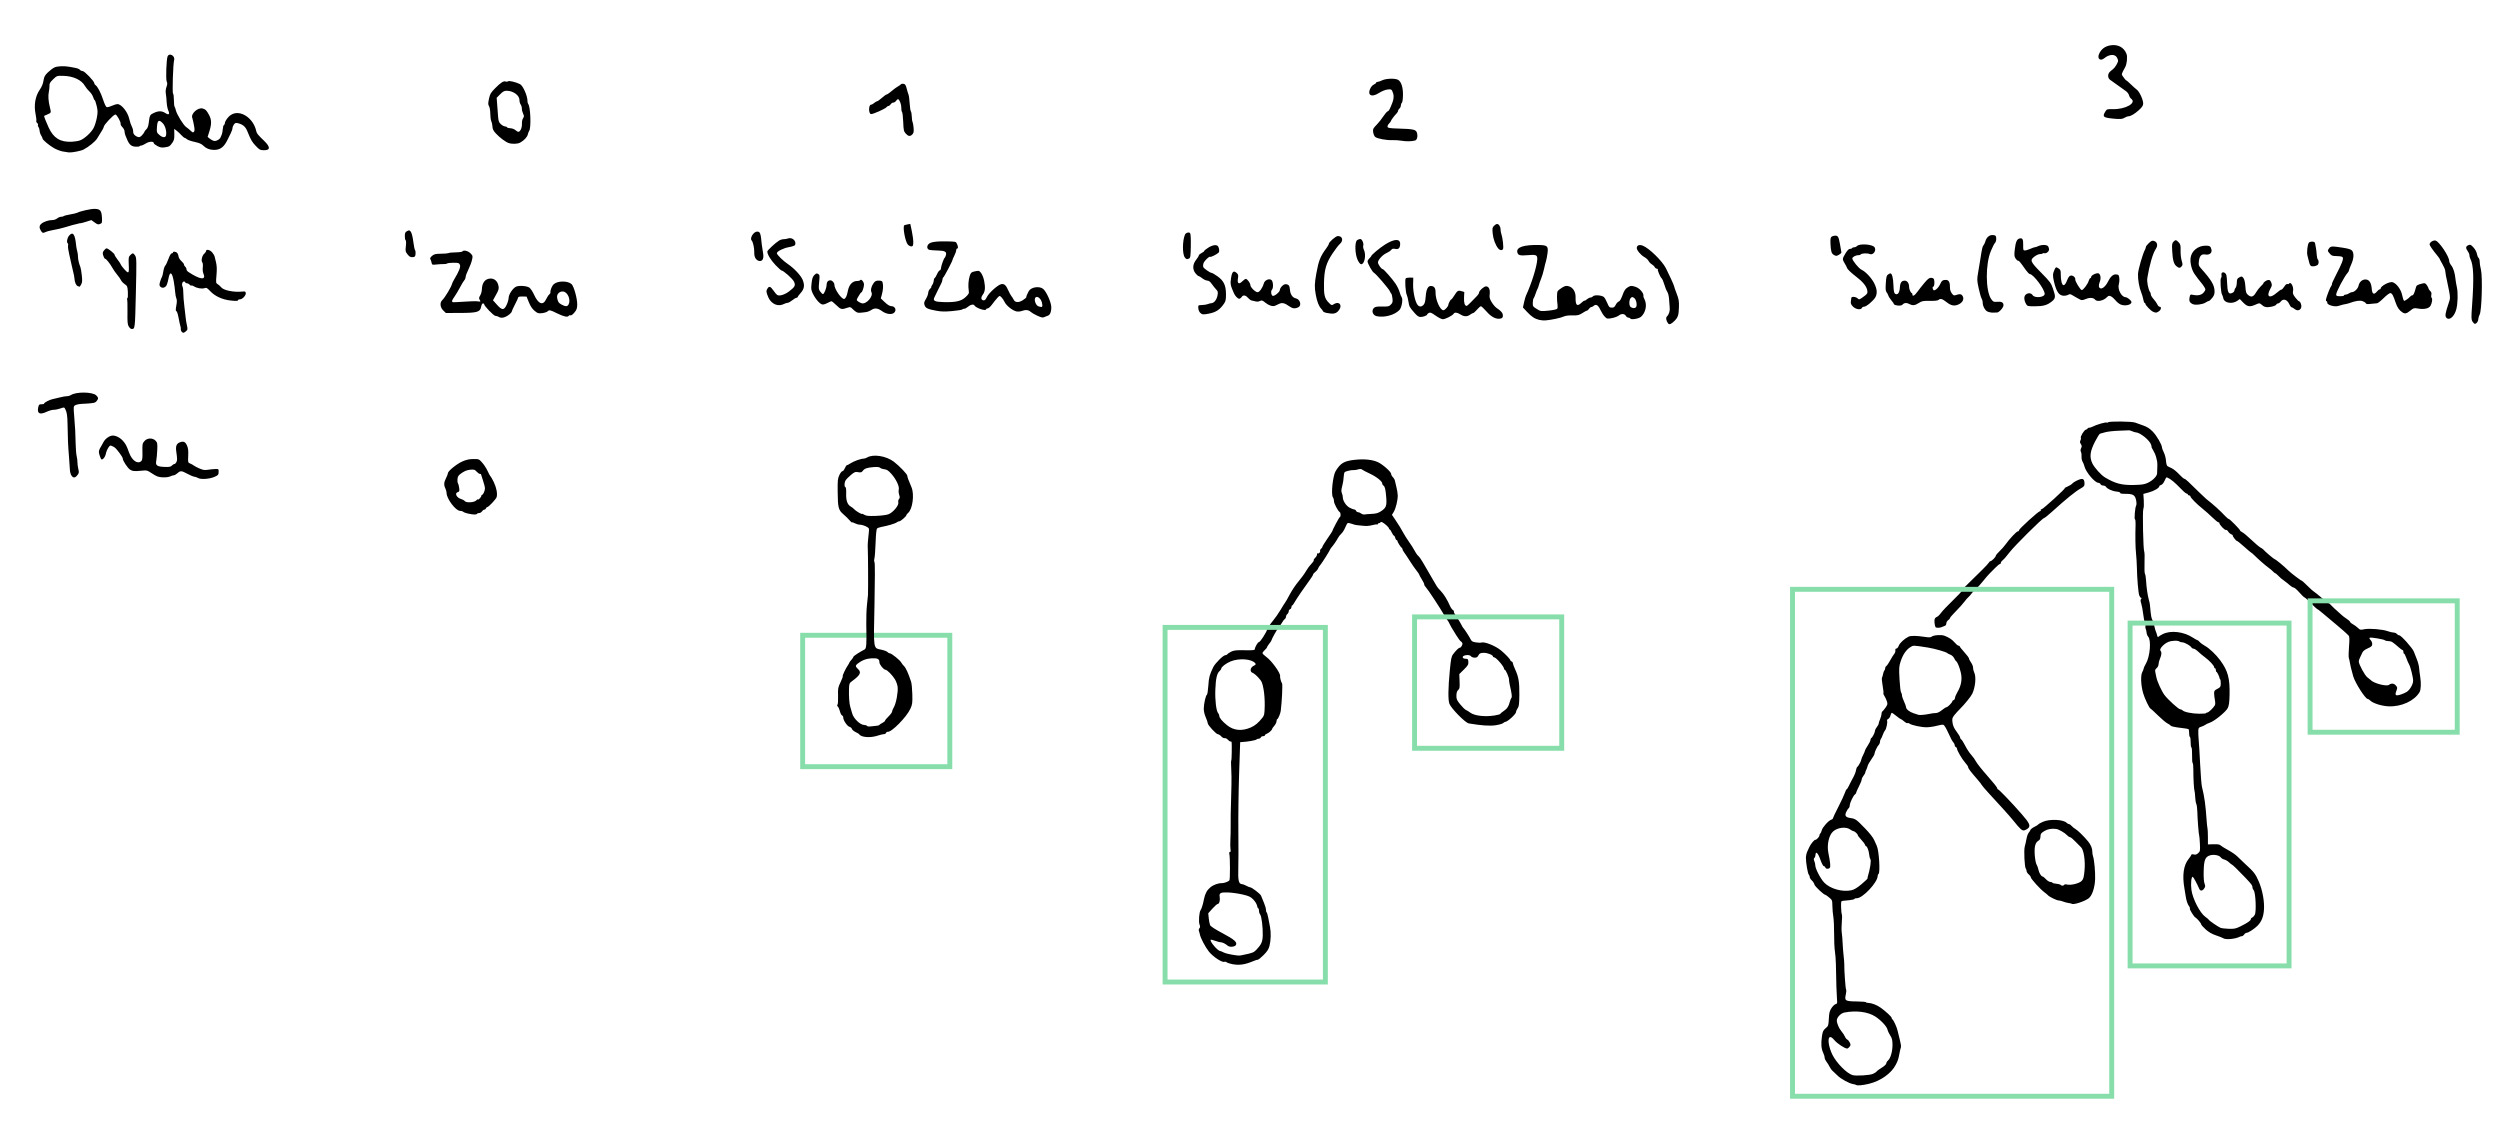 <?xml version="1.0" encoding="UTF-8" standalone="no"?>
<!-- Created with Inkscape (http://www.inkscape.org/) -->

<svg
   xmlns:dc="http://purl.org/dc/elements/1.1/"
   xmlns:cc="http://creativecommons.org/ns#"
   xmlns:rdf="http://www.w3.org/1999/02/22-rdf-syntax-ns#"
   xmlns:svg="http://www.w3.org/2000/svg"
   xmlns="http://www.w3.org/2000/svg"
   xmlns:sodipodi="http://sodipodi.sourceforge.net/DTD/sodipodi-0.dtd"
   xmlns:inkscape="http://www.inkscape.org/namespaces/inkscape"
   width="1013.764mm"
   height="455.538mm"
   viewBox="0 0 1013.764 455.538"
   version="1.1"
   id="svg8"
   inkscape:version="0.92.2 2405546, 2018-03-11"
   sodipodi:docname="01.svg"
   inkscape:export-filename="/home/jasper/Documents/Projects/jaspervdj/drafts/01.png"
   inkscape:export-xdpi="30.07"
   inkscape:export-ydpi="30.07">
  <defs
     id="defs2" />
  <sodipodi:namedview
     id="base"
     pagecolor="#ffffff"
     bordercolor="#666666"
     borderopacity="1.0"
     inkscape:pageopacity="1"
     inkscape:pageshadow="2"
     inkscape:zoom="0.30154762"
     inkscape:cx="2531.614"
     inkscape:cy="850.31921"
     inkscape:document-units="mm"
     inkscape:current-layer="layer1"
     showgrid="false"
     inkscape:window-width="2134"
     inkscape:window-height="1214"
     inkscape:window-x="1008"
     inkscape:window-y="87"
     inkscape:window-maximized="0"
     fit-margin-top="10"
     fit-margin-left="10"
     fit-margin-right="10"
     fit-margin-bottom="10" />
  <g
     inkscape:label="Layer 1"
     inkscape:groupmode="layer"
     id="layer1"
     transform="translate(441.58,75.637)">
    <rect
       style="opacity:1;fill:none;fill-opacity:1;stroke:#87deaa;stroke-width:2;stroke-miterlimit:4;stroke-dasharray:none"
       id="rect4532"
       width="59.673"
       height="53.283"
       x="-116.095"
       y="181.97" />
    <path
       style="fill:#000000;stroke-width:0.353"
       d="m 311.047,364.295 c -0.093,-0.097 -0.632,-0.244 -1.198,-0.326 -1.481,-0.216 -5.037,-2.158 -6.245,-3.412 -0.568,-0.59 -1.422,-1.395 -1.898,-1.79 -0.476,-0.395 -1.088,-1.2 -1.36,-1.788 -0.272,-0.589 -0.845,-1.528 -1.274,-2.086 -0.428,-0.559 -0.771,-1.328 -0.762,-1.708 0.009,-0.381 -0.27,-1.288 -0.619,-2.017 -0.757,-1.577 -0.898,-3.707 -0.445,-6.694 0.28,-1.842 0.515,-2.343 1.478,-3.149 1.096,-0.917 1.152,-1.084 1.3,-3.874 0.129,-2.435 0.309,-3.149 1.094,-4.329 0.517,-0.777 1.264,-1.49 1.659,-1.583 0.65,-0.154 0.703,-0.361 0.546,-2.152 -0.162,-1.846 -0.302,-6.371 -0.435,-13.986 -0.03,-1.747 -0.212,-4.134 -0.404,-5.303 -0.192,-1.169 -0.337,-4.348 -0.322,-7.065 0.015,-2.717 -0.128,-5.817 -0.318,-6.889 -0.189,-1.072 -0.36,-3.037 -0.379,-4.367 -0.033,-2.318 -0.087,-2.461 -1.302,-3.472 -0.697,-0.58 -1.377,-1.056 -1.511,-1.06 -0.654,-0.016 -4.301,-3.442 -4.473,-4.202 -0.108,-0.478 -0.581,-1.221 -1.051,-1.649 -0.47,-0.429 -0.848,-1.036 -0.841,-1.35 0.007,-0.314 -0.163,-0.756 -0.379,-0.983 -0.441,-0.462 -1.199,-4.897 -1.18,-6.901 0.007,-0.721 0.252,-1.827 0.543,-2.457 0.292,-0.63 0.634,-1.382 0.759,-1.67 0.591,-1.355 2.029,-3.128 2.527,-3.116 0.486,0.012 1.647,-1.235 1.66,-1.782 0.008,-0.333 0.163,-0.693 0.345,-0.8 0.182,-0.106 0.453,-0.695 0.603,-1.308 0.295,-1.205 2.769,-3.953 3.841,-4.265 0.363,-0.106 0.664,-0.358 0.669,-0.56 0.005,-0.202 0.989,-2.272 2.187,-4.6 1.198,-2.328 2.396,-4.902 2.662,-5.72 0.266,-0.819 0.6,-1.485 0.742,-1.482 0.142,0.003 0.523,-0.583 0.847,-1.303 0.324,-0.72 0.817,-1.701 1.097,-2.179 1.047,-1.791 1.714,-3.342 1.853,-4.305 0.079,-0.546 0.295,-1.097 0.48,-1.224 0.455,-0.312 1.625,-2.444 1.638,-2.985 0.006,-0.239 0.343,-1.084 0.75,-1.877 0.407,-0.794 0.744,-1.604 0.749,-1.801 0.005,-0.197 0.502,-1.097 1.106,-2.001 0.604,-0.904 1.104,-1.92 1.112,-2.259 0.008,-0.339 0.165,-0.704 0.35,-0.812 0.483,-0.283 1.488,-2.275 1.505,-2.984 0.008,-0.332 0.341,-1 0.741,-1.484 0.4,-0.484 0.732,-1.113 0.739,-1.398 0.007,-0.285 0.264,-1.083 0.571,-1.772 0.308,-0.689 0.568,-1.642 0.58,-2.117 0.011,-0.475 0.141,-0.914 0.288,-0.975 0.147,-0.061 0.721,-0.747 1.275,-1.523 0.914,-1.28 0.972,-1.526 0.626,-2.632 -0.21,-0.671 -0.66,-1.641 -1.001,-2.156 -0.34,-0.515 -0.529,-1.022 -0.419,-1.127 0.11,-0.105 -0.031,-1.478 -0.313,-3.052 -0.282,-1.574 -0.404,-3.029 -0.271,-3.234 0.133,-0.204 0.331,-0.876 0.44,-1.492 0.109,-0.616 0.347,-1.268 0.53,-1.448 0.182,-0.18 0.338,-0.605 0.346,-0.945 0.008,-0.34 0.222,-0.739 0.476,-0.889 0.254,-0.149 0.953,-1.181 1.554,-2.292 0.601,-1.111 1.338,-2.285 1.638,-2.608 0.3,-0.323 0.502,-0.945 0.449,-1.383 -0.062,-0.521 0.087,-0.792 0.431,-0.784 0.289,0.007 0.712,-0.499 0.939,-1.124 0.403,-1.109 2.24,-2.821 3.947,-3.678 0.931,-0.467 3.251,-0.438 6.694,0.084 1.608,0.244 2.355,0.222 2.669,-0.077 0.69,-0.658 3.982,-0.902 5.264,-0.39 1.957,0.781 3.122,1.567 4.157,2.804 0.554,0.662 1.229,1.21 1.5,1.216 0.271,0.006 0.49,0.135 0.486,0.285 -0.004,0.15 0.844,1.217 1.884,2.371 1.04,1.154 1.886,2.29 1.881,2.526 -0.006,0.236 0.374,0.976 0.843,1.644 0.469,0.669 0.843,1.643 0.831,2.165 -0.012,0.522 0.204,1.409 0.48,1.972 0.834,1.697 0.409,6.021 -0.844,8.578 -0.558,1.138 -3.134,4.314 -4.913,6.058 -0.773,0.758 -1.833,1.933 -2.356,2.61 -0.852,1.105 -0.925,1.415 -0.713,3 0.171,1.281 0.63,2.292 1.667,3.669 0.787,1.045 1.425,2.116 1.419,2.38 -0.006,0.264 0.201,0.612 0.461,0.773 0.26,0.161 0.986,1.319 1.615,2.571 0.629,1.253 1.717,2.9 2.418,3.66 0.702,0.76 1.579,1.991 1.95,2.736 0.371,0.745 2.459,3.364 4.64,5.821 2.181,2.457 3.961,4.682 3.955,4.946 -0.006,0.264 0.126,0.483 0.293,0.487 0.401,0.01 5.609,5.442 9.602,10.016 3.314,3.797 3.756,4.833 2.507,5.879 -0.347,0.29 -0.986,0.626 -1.42,0.748 -0.85,0.237 -1.69,-0.509 -4.415,-3.924 -0.754,-0.945 -2.57,-3.028 -4.036,-4.629 -1.466,-1.601 -4.059,-4.431 -5.761,-6.289 -1.702,-1.858 -3.093,-3.481 -3.09,-3.606 0.003,-0.125 -0.806,-1.162 -1.798,-2.303 -2.749,-3.164 -3.688,-4.417 -3.677,-4.906 0.006,-0.245 -0.538,-1.054 -1.207,-1.798 -1.261,-1.4 -3.33,-4.963 -3.316,-5.711 0.006,-0.234 -0.202,-0.512 -0.458,-0.617 -0.256,-0.105 -0.46,-0.423 -0.454,-0.707 0.007,-0.283 -0.181,-0.736 -0.417,-1.006 -0.628,-0.718 -1.096,-1.589 -2.415,-4.484 -0.649,-1.426 -1.43,-2.694 -1.734,-2.82 -0.305,-0.125 -1.466,0.035 -2.581,0.357 -1.115,0.322 -2.981,0.608 -4.146,0.637 -2.121,0.052 -6.31,-0.843 -7.095,-1.516 -0.229,-0.197 -0.572,-0.267 -0.76,-0.157 -0.189,0.111 -0.807,-0.208 -1.373,-0.708 -0.566,-0.5 -1.165,-0.914 -1.331,-0.92 -0.166,-0.006 -0.985,-0.581 -1.821,-1.278 -0.836,-0.697 -1.66,-1.271 -1.831,-1.275 -0.172,-0.004 -0.42,0.472 -0.551,1.058 -0.132,0.586 -0.544,1.219 -0.917,1.407 -0.372,0.188 -0.587,0.495 -0.477,0.683 0.303,0.517 -0.297,3.478 -0.801,3.959 -0.244,0.233 -0.66,1.048 -0.925,1.813 -0.265,0.765 -0.625,1.538 -0.8,1.718 -0.175,0.18 -0.326,0.681 -0.337,1.114 -0.01,0.432 -0.25,1.007 -0.533,1.277 -0.592,0.565 -1.683,2.885 -1.7,3.617 -0.006,0.272 -0.589,1.292 -1.294,2.267 -0.705,0.975 -1.379,2.186 -1.497,2.691 -0.118,0.505 -0.37,1.19 -0.561,1.523 -0.19,0.332 -0.354,0.805 -0.364,1.05 -0.01,0.245 -0.338,0.835 -0.729,1.311 -0.391,0.476 -0.725,1.183 -0.743,1.57 -0.017,0.388 -0.524,1.646 -1.125,2.796 -0.601,1.15 -1.101,2.282 -1.111,2.514 -0.01,0.233 -0.219,0.545 -0.466,0.695 -0.644,0.391 -2.111,3.452 -2.135,4.455 -0.011,0.468 -0.177,0.943 -0.369,1.055 -0.192,0.112 -0.631,0.765 -0.977,1.451 -0.83,1.646 -0.402,2.346 1.613,2.641 2.06,0.301 2.339,0.498 5.877,4.14 1.895,1.951 3.324,3.775 3.776,4.821 0.4,0.925 0.87,1.977 1.044,2.338 0.906,1.873 1.456,10.939 0.69,11.387 -0.178,0.104 -0.331,0.483 -0.339,0.842 -0.062,2.622 -6.117,9.041 -8.474,8.985 -0.503,-0.012 -0.917,0.115 -0.921,0.282 -0.004,0.167 -0.922,0.394 -2.041,0.505 -1.119,0.111 -2.352,0.237 -2.741,0.279 -0.642,0.069 -0.703,0.301 -0.657,2.49 0.028,1.327 0.164,2.667 0.303,2.977 0.139,0.31 0.135,1.752 -0.008,3.204 -0.143,1.452 -0.151,3.358 -0.018,4.234 0.133,0.877 0.292,2.786 0.352,4.243 0.06,1.457 0.239,3.764 0.399,5.126 0.159,1.362 0.281,2.874 0.271,3.359 -0.053,2.464 0.488,10.071 0.734,10.329 0.156,0.163 0.099,1.099 -0.127,2.08 -0.569,2.475 -0.211,2.695 4.491,2.752 2.034,0.025 3.696,0.164 3.692,0.31 -0.003,0.145 0.45,0.275 1.007,0.289 1.34,0.032 3.451,0.853 4.952,1.926 2.096,1.499 4.486,3.724 4.475,4.166 -0.006,0.234 0.115,0.481 0.267,0.549 0.445,0.199 1.841,3.225 2.113,4.579 0.137,0.683 0.551,2.36 0.92,3.727 0.369,1.367 0.569,2.722 0.446,3.01 -0.124,0.288 -0.372,1.314 -0.552,2.281 -0.471,2.53 -0.628,3.025 -1.498,4.75 -1.782,3.533 -6.088,6.615 -10.892,7.797 -2.608,0.642 -4.895,0.835 -5.266,0.446 z m 6.87,-4.472 c 0.685,-0.316 1.366,-0.765 1.515,-0.998 0.148,-0.233 1.078,-0.915 2.065,-1.516 1.026,-0.625 1.801,-1.356 1.81,-1.706 0.008,-0.338 0.343,-0.897 0.744,-1.243 1.029,-0.887 1.828,-3.783 1.789,-6.478 -0.027,-1.812 -0.222,-2.58 -0.93,-3.651 -0.493,-0.746 -0.981,-1.79 -1.086,-2.32 -0.25,-1.265 -2.624,-3.821 -4.953,-5.332 -2.969,-1.926 -7.75,-2.548 -12.529,-1.631 -1.443,0.277 -3.063,1.952 -3.081,3.185 -0.017,1.141 0.87,3.241 1.854,4.392 0.556,0.65 1.197,1.628 1.424,2.172 0.227,0.545 0.656,1.09 0.953,1.212 0.297,0.122 0.754,0.661 1.015,1.197 0.413,0.847 0.403,1.072 -0.074,1.72 -0.302,0.41 -0.754,0.74 -1.005,0.734 -0.962,-0.023 -3.923,-1.974 -5.123,-3.376 -0.894,-1.044 -1.43,-1.402 -1.868,-1.246 -1.017,0.363 -0.496,4.012 1.012,7.089 1.641,3.349 5.803,7.579 8.16,8.294 1.399,0.425 7.041,0.086 8.308,-0.499 z m -8.66,-74.474 c 1.054,-0.239 2.315,-1.006 4.008,-2.438 1.358,-1.149 2.453,-2.181 2.431,-2.292 -0.021,-0.111 0.009,-0.36 0.067,-0.553 1.024,-3.404 1.529,-6.777 1.097,-7.324 -0.188,-0.238 -0.401,-1.067 -0.474,-1.842 -0.144,-1.542 -0.819,-3.366 -1.25,-3.377 -0.15,-0.004 -0.356,-0.286 -0.458,-0.628 -0.102,-0.342 -0.797,-1.272 -1.545,-2.066 -0.748,-0.794 -1.364,-1.607 -1.369,-1.807 -0.011,-0.459 -1.274,-1.608 -1.781,-1.621 -0.21,-0.005 -0.797,-0.313 -1.303,-0.685 -1.65,-1.211 -5.02,-0.845 -6.865,0.747 -1.789,1.543 -2.66,5.479 -1.963,8.872 0.761,3.7 0.93,5.494 0.561,5.924 -0.51,0.594 -1.579,0.517 -1.81,-0.131 -0.105,-0.294 -0.398,-0.539 -0.651,-0.545 -0.253,-0.006 -0.875,-1.212 -1.381,-2.679 -0.91,-2.637 -1.913,-3.603 -1.954,-1.881 -0.011,0.446 -0.21,0.993 -0.443,1.215 -0.324,0.309 -0.331,0.62 -0.031,1.321 0.216,0.505 0.385,1.227 0.376,1.606 -0.032,1.363 2.104,5.516 3.668,7.129 2.438,2.514 7.404,3.885 11.068,3.054 z m 31.715,-71.535 c 0.781,-0.176 1.87,-0.313 2.421,-0.304 0.627,0.01 1.553,-0.434 2.474,-1.185 0.809,-0.66 1.655,-1.196 1.879,-1.19 0.46,0.011 2.333,-1.885 2.345,-2.374 0.004,-0.175 0.248,-0.404 0.541,-0.508 0.294,-0.105 0.541,-0.507 0.551,-0.894 0.009,-0.387 0.452,-1.442 0.984,-2.343 1.559,-2.642 2.011,-5.249 1.375,-7.931 -0.535,-2.256 -1.415,-4.384 -1.909,-4.616 -0.148,-0.07 -0.501,-0.606 -0.784,-1.193 -0.289,-0.599 -0.97,-1.232 -1.554,-1.444 -0.571,-0.208 -1.116,-0.483 -1.21,-0.612 -0.332,-0.455 -5.213,-1.857 -7.937,-2.281 -6.146,-0.956 -5.836,-0.952 -7.173,-0.087 -1.65,1.067 -2.984,3.068 -3.851,5.779 -0.642,2.007 -0.683,2.677 -0.439,7.176 0.148,2.73 0.436,5.139 0.642,5.354 0.205,0.215 0.365,0.73 0.355,1.143 -0.01,0.413 0.36,1.542 0.821,2.507 0.461,0.966 0.837,1.994 0.834,2.285 -0.008,0.833 1.391,1.964 3.111,2.515 0.867,0.278 1.733,0.559 1.926,0.626 0.503,0.174 2.943,-0.051 4.598,-0.424 z M 58.224,315.352 c -1.047,-0.199 -2.108,-0.54 -2.359,-0.759 -0.251,-0.219 -0.696,-0.312 -0.99,-0.208 -0.942,0.336 -4.569,-2.066 -6.221,-4.12 -1.468,-1.826 -3.456,-5.62 -3.701,-7.065 -0.06,-0.355 -0.224,-0.929 -0.364,-1.274 -0.148,-0.366 -0.068,-0.842 0.194,-1.142 0.355,-0.408 0.362,-0.736 0.032,-1.588 -0.428,-1.108 -0.104,-5.098 0.471,-5.803 0.157,-0.192 0.425,-0.823 0.595,-1.401 0.17,-0.578 0.334,-1.13 0.363,-1.226 0.029,-0.096 0.198,-0.87 0.374,-1.72 0.489,-2.357 1.196,-3.68 2.587,-4.844 1.246,-1.043 3.197,-1.753 4.726,-1.72 0.901,0.017 2.655,-0.647 3.025,-1.149 0.301,-0.408 0.288,-9.216 -0.016,-10.561 -0.141,-0.623 -0.068,-0.926 0.221,-0.919 0.298,0.007 0.369,-0.345 0.23,-1.141 -0.111,-0.633 -0.131,-2.341 -0.045,-3.795 0.086,-1.454 0.138,-4.072 0.115,-5.82 -0.023,-1.747 -0.015,-3.891 0.018,-4.763 0.033,-0.873 0.081,-2.698 0.107,-4.056 0.072,-3.885 0.085,-4.393 0.192,-7.759 0.056,-1.745 0.016,-4.644 -0.088,-6.442 -0.104,-1.798 -0.108,-3.267 -0.007,-3.265 0.1,0.002 0.194,-1.544 0.209,-3.436 0.034,-4.496 0.054,-4.321 -0.493,-4.334 -0.261,-0.006 -0.763,-0.346 -1.115,-0.754 -0.352,-0.408 -0.915,-0.678 -1.251,-0.599 -0.345,0.081 -0.946,-0.231 -1.382,-0.717 -0.424,-0.474 -1.038,-0.867 -1.364,-0.875 -0.711,-0.017 -4.136,-3.72 -4.118,-4.453 0.007,-0.283 -0.363,-1.373 -0.821,-2.423 -0.513,-1.174 -0.82,-2.545 -0.797,-3.565 0.044,-2.03 0.791,-5.299 1.278,-5.593 0.197,-0.119 0.455,-1.78 0.574,-3.692 0.206,-3.31 0.503,-4.423 1.998,-7.491 0.756,-1.55 4.056,-4.832 4.847,-4.82 0.33,0.005 0.731,-0.186 0.892,-0.425 0.161,-0.239 0.883,-0.717 1.605,-1.062 1.052,-0.503 2.122,-0.611 5.394,-0.542 3.133,0.066 4.084,-0.022 4.093,-0.378 0.019,-0.8 1.239,-2.929 1.673,-2.919 0.507,0.012 2.829,-3.532 3.414,-5.212 0.235,-0.674 1.204,-2.144 2.153,-3.268 0.949,-1.124 2.388,-3.173 3.197,-4.554 0.809,-1.381 1.652,-2.726 1.873,-2.988 0.221,-0.262 1.077,-1.763 1.903,-3.335 0.826,-1.572 2.416,-3.937 3.533,-5.255 1.118,-1.318 2.458,-3.159 2.977,-4.093 0.52,-0.933 1.482,-2.239 2.138,-2.903 0.656,-0.664 1.133,-1.378 1.06,-1.588 -0.073,-0.21 0.195,-0.665 0.596,-1.011 0.401,-0.346 0.737,-0.948 0.746,-1.339 0.009,-0.39 0.119,-0.603 0.243,-0.472 0.344,0.361 1.172,-0.428 0.988,-0.943 -0.088,-0.248 0.089,-0.649 0.395,-0.89 0.306,-0.242 0.561,-0.618 0.567,-0.837 0.005,-0.219 0.915,-1.7 2.019,-3.293 1.104,-1.592 2.01,-2.975 2.012,-3.074 0.011,-0.446 2.719,-5.529 2.998,-5.627 0.448,-0.157 0.427,-1.725 -0.028,-2.022 -0.747,-0.487 -2.351,-3.54 -2.33,-4.436 0.012,-0.501 -0.195,-1.237 -0.461,-1.635 -0.791,-1.189 0.004,-8.706 1.114,-10.533 2.001,-3.292 3.431,-4.137 7.807,-4.614 3.772,-0.411 7.113,-0.076 9.317,0.933 2.001,0.917 5.432,3.969 5.418,4.821 -0.004,0.332 0.305,0.911 0.69,1.287 0.385,0.376 0.761,1.048 0.836,1.494 0.075,0.446 0.352,1.627 0.615,2.626 0.264,0.998 0.496,2.451 0.517,3.228 0.051,1.918 -0.786,5.371 -1.642,6.776 l -0.703,1.153 1.11,1.628 c 1.517,2.226 2.829,4.355 3.61,5.857 0.36,0.692 1.245,2.094 1.967,3.116 1.196,1.692 1.927,2.861 3.079,4.919 0.225,0.403 0.695,0.978 1.042,1.277 0.348,0.299 1.134,1.43 1.748,2.512 1.274,2.248 2.98,5.181 4.354,7.489 0.519,0.872 1.108,1.873 1.309,2.225 0.201,0.352 0.9,1.174 1.554,1.826 1.193,1.19 2.706,3.636 3.75,6.063 0.308,0.715 0.847,1.47 1.198,1.678 0.352,0.208 0.527,0.485 0.39,0.615 -0.137,0.13 0.334,1.067 1.046,2.08 0.712,1.014 1.566,2.405 1.898,3.093 0.332,0.687 0.703,1.331 0.826,1.431 0.377,0.308 2.587,3.713 3.055,4.708 0.355,0.754 0.775,0.993 2.118,1.203 0.921,0.145 1.919,0.176 2.217,0.07 1.271,-0.453 5.644,1.298 7.946,3.181 1.754,1.435 3.796,3.594 3.786,4.003 -0.004,0.149 0.229,0.368 0.518,0.486 0.288,0.119 0.519,0.433 0.513,0.699 -0.006,0.266 0.425,1.433 0.959,2.592 1.381,3.001 1.728,5.144 1.667,10.298 -0.045,3.785 -0.157,4.67 -0.685,5.386 -0.347,0.472 -0.639,1.155 -0.648,1.52 -0.021,0.863 -3.519,4.037 -4.427,4.015 -0.168,-0.004 -0.534,0.21 -0.813,0.476 -0.279,0.266 -1.648,0.66 -3.042,0.875 -2.319,0.358 -5.802,0.12 -10.883,-0.743 -1.406,-0.239 -7.052,-5.952 -7.847,-7.94 -0.598,-1.497 -0.547,-6.338 0.144,-13.468 0.471,-4.865 0.651,-5.749 1.357,-6.672 1.196,-1.564 2.264,-2.605 2.668,-2.602 0.542,0.004 1.277,-1.292 1.067,-1.88 -0.102,-0.286 -0.379,-0.6 -0.616,-0.698 -0.237,-0.098 -1.113,-1.282 -1.946,-2.632 -1.997,-3.235 -2.279,-3.722 -2.765,-4.778 -0.226,-0.491 -0.513,-0.974 -0.638,-1.074 -0.125,-0.1 -0.665,-0.936 -1.198,-1.857 -1.92,-3.315 -6.92,-10.926 -7.605,-11.577 -0.385,-0.365 -0.694,-0.894 -0.688,-1.176 0.007,-0.281 -0.447,-1.228 -1.009,-2.104 -0.561,-0.876 -1.018,-1.715 -1.014,-1.864 0.004,-0.149 -0.507,-0.908 -1.135,-1.685 -0.628,-0.778 -1.85,-2.542 -2.716,-3.922 -0.866,-1.379 -1.885,-2.912 -2.265,-3.406 -0.38,-0.494 -0.69,-1.084 -0.689,-1.31 0.001,-0.226 -0.116,-0.467 -0.26,-0.535 -0.397,-0.188 -1.796,-2.375 -1.786,-2.792 0.005,-0.202 -0.147,-0.371 -0.337,-0.375 -0.19,-0.005 -0.436,-0.407 -0.546,-0.895 -0.11,-0.488 -0.344,-0.89 -0.52,-0.895 -0.176,-0.004 -0.572,-0.569 -0.879,-1.256 -0.308,-0.687 -0.689,-1.251 -0.847,-1.255 -0.158,-0.004 -0.283,-0.176 -0.278,-0.382 0.011,-0.447 -1.907,-2.21 -2.818,-2.591 -0.354,-0.148 -0.646,-0.115 -0.65,0.073 -0.004,0.188 -0.246,0.336 -0.537,0.329 -0.291,-0.007 -0.533,0.155 -0.538,0.361 -0.005,0.205 -0.139,0.289 -0.297,0.186 -0.158,-0.103 -1.069,0.027 -2.023,0.29 -1.103,0.303 -2.445,0.39 -3.683,0.237 -1.071,-0.133 -2.232,-0.252 -2.579,-0.265 -0.347,-0.013 -1.231,-0.251 -1.963,-0.529 -0.732,-0.278 -1.492,-0.406 -1.687,-0.284 -0.196,0.122 -0.654,0.957 -1.018,1.856 -0.364,0.899 -1.064,1.994 -1.556,2.433 -0.492,0.439 -1.131,1.269 -1.42,1.845 -0.488,0.971 -1.838,2.916 -2.699,3.891 -0.203,0.23 -0.37,0.476 -0.372,0.548 -0.008,0.324 -3.36,5.668 -3.986,6.354 -0.384,0.421 -0.811,1.094 -0.949,1.495 -0.138,0.401 -0.645,1.025 -1.128,1.386 -0.482,0.361 -0.881,0.827 -0.886,1.034 -0.005,0.208 -0.503,1.046 -1.107,1.864 -2.268,3.071 -5.719,8.128 -6.405,9.388 -0.391,0.719 -0.834,1.303 -0.984,1.3 -0.15,-0.004 -0.28,0.294 -0.288,0.661 -0.009,0.367 -0.256,0.753 -0.55,0.858 -0.294,0.105 -0.541,0.493 -0.55,0.864 -0.009,0.37 -0.259,0.865 -0.555,1.1 -0.297,0.235 -0.546,0.717 -0.555,1.071 -0.008,0.355 -0.217,0.767 -0.463,0.916 -0.246,0.149 -0.761,0.82 -1.145,1.49 -0.384,0.67 -0.982,1.529 -1.33,1.909 -0.617,0.674 -2.911,4.779 -2.966,5.309 -0.015,0.146 -0.425,0.762 -0.911,1.368 -0.486,0.606 -0.886,1.244 -0.891,1.417 -0.004,0.173 -0.413,0.678 -0.909,1.122 -0.496,0.444 -0.906,0.998 -0.911,1.231 -0.005,0.233 0.731,0.965 1.637,1.626 2.148,1.568 5.705,6.525 5.499,7.661 -0.105,0.578 0.391,2.451 0.79,2.982 0.289,0.385 -0.036,7.234 -0.529,11.179 -0.135,1.079 -1.083,3.327 -1.4,3.319 -0.155,-0.004 -0.291,0.378 -0.302,0.848 -0.011,0.47 -0.428,1.317 -0.927,1.881 -0.499,0.565 -0.91,1.175 -0.914,1.355 -0.01,0.429 -1.455,1.663 -2.251,1.922 -0.342,0.112 -0.626,0.367 -0.631,0.567 -0.005,0.2 -0.331,0.356 -0.725,0.347 -0.394,-0.009 -0.813,0.219 -0.932,0.507 -0.119,0.288 -0.484,0.518 -0.813,0.51 -0.328,-0.008 -0.769,0.149 -0.978,0.349 -0.34,0.324 -3.507,0.882 -5.744,1.011 l -0.836,0.048 -0.43,12.87 c -0.236,7.078 -0.374,17.556 -0.306,23.283 0.068,5.727 0.058,12.476 -0.022,14.997 -0.156,4.908 0.162,6.337 1.423,6.408 0.381,0.021 1.194,0.318 1.807,0.661 0.613,0.342 1.294,0.626 1.513,0.631 0.74,0.018 4.216,2.672 4.485,3.425 0.147,0.411 0.66,1.659 1.14,2.774 0.48,1.115 0.864,2.425 0.852,2.911 -0.012,0.486 0.109,0.968 0.267,1.071 0.158,0.103 0.46,1.112 0.669,2.242 0.21,1.13 0.536,2.841 0.725,3.803 0.43,2.189 0.318,5.475 -0.261,7.658 -0.327,1.231 -0.943,2.175 -2.338,3.582 -1.042,1.051 -2.102,1.905 -2.357,1.899 -0.254,-0.006 -1.122,0.271 -1.927,0.615 -3.228,1.379 -5.618,1.726 -8.331,1.211 z m 4.117,-3.728 c 3.905,-0.772 4.497,-1.005 5.626,-2.208 1.964,-2.094 2.443,-3.199 2.504,-5.779 0.079,-3.309 -0.484,-7.789 -1.063,-8.465 -0.268,-0.313 -0.477,-0.993 -0.464,-1.511 0.012,-0.518 -0.116,-0.945 -0.286,-0.949 -0.17,-0.004 -0.396,-0.504 -0.502,-1.111 -0.106,-0.607 -0.775,-1.707 -1.486,-2.443 -1.103,-1.143 -1.728,-1.443 -4.271,-2.049 -1.638,-0.391 -4.249,-0.77 -5.802,-0.843 -3.231,-0.152 -3.9,0.183 -3.585,1.798 0.252,1.296 -0.174,2.862 -0.775,2.848 -0.255,-0.006 -1.229,0.843 -2.165,1.887 l -1.701,1.898 0.202,2.002 c 0.111,1.101 0.355,2.36 0.542,2.799 0.225,0.527 1.927,1.637 5.02,3.275 4.859,2.573 6.154,3.731 5.418,4.846 -0.481,0.729 -2.493,0.893 -3.244,0.265 -1.015,-0.849 -2.112,-1.398 -2.827,-1.415 -0.384,-0.009 -1.427,-0.284 -2.317,-0.61 -0.891,-0.326 -1.697,-0.519 -1.793,-0.428 -0.558,0.532 2.805,4.536 3.83,4.56 0.137,0.003 0.759,0.263 1.384,0.578 0.624,0.315 2.147,0.728 3.384,0.918 3.023,0.465 2.773,0.457 4.371,0.141 z m 3.261,-92.256 c 1.728,-0.742 3.125,-1.916 4.794,-4.031 0.695,-0.88 0.799,-1.445 0.872,-4.743 0.049,-2.213 -0.145,-4.976 -0.474,-6.757 -0.499,-2.698 -0.717,-3.188 -2.088,-4.692 -0.842,-0.924 -1.885,-1.793 -2.318,-1.932 -1.261,-0.404 -1.041,-2.156 0.357,-2.837 0.901,-0.439 1.022,-0.628 0.682,-1.058 -1.405,-1.777 -6.598,-2.159 -10.016,-0.735 -1.884,0.784 -3.758,2.233 -3.775,2.917 -0.005,0.225 -0.309,0.667 -0.675,0.982 -1.062,0.916 -1.538,2.99 -1.717,7.47 -0.173,4.345 0.357,8.756 1.155,9.617 0.243,0.262 0.442,0.743 0.441,1.069 -0.002,0.812 1.19,2.24 3.211,3.846 2.692,2.14 5.927,2.439 9.55,0.883 z m 98.963,-4.892 c 1.24,-0.198 2.258,-0.486 2.261,-0.639 0.004,-0.153 0.587,-0.653 1.295,-1.11 1.399,-0.903 2.1,-1.942 2.533,-3.755 0.153,-0.64 0.439,-1.354 0.635,-1.587 0.34,-0.403 0.188,-1.621 -0.683,-5.448 -0.16,-0.706 -0.284,-1.617 -0.274,-2.026 0.021,-0.877 -1.332,-3.97 -1.74,-3.98 -0.155,-0.004 -0.278,-0.175 -0.274,-0.38 0.021,-0.892 -3.204,-4.609 -4.036,-4.651 -0.242,-0.012 -0.438,-0.145 -0.434,-0.295 0.015,-0.653 -2.373,-1.59 -3.871,-1.519 -1.299,0.062 -1.64,0.234 -2.045,1.033 -0.375,0.74 -0.734,0.953 -1.574,0.933 -0.598,-0.014 -1.27,-0.287 -1.492,-0.606 -0.568,-0.817 -3.449,-0.434 -3.301,0.438 0.066,0.388 0.454,0.594 1.152,0.611 0.948,0.022 1.059,0.148 1.127,1.266 0.065,1.079 -0.17,1.483 -1.797,3.092 l -1.872,1.851 0.113,2.936 c 0.099,2.57 0.028,3.01 -0.566,3.523 -0.48,0.414 -0.691,1.067 -0.719,2.228 -0.034,1.441 0.155,1.881 1.548,3.599 0.873,1.077 1.898,2.085 2.277,2.241 0.38,0.156 1.173,0.645 1.763,1.086 1.761,1.318 5.935,1.803 9.97,1.159 z m -49.847,-81.735 c 1.704,-0.08 2.592,-0.332 3.666,-1.04 2.108,-1.388 2.428,-2.206 2.17,-5.549 -0.259,-3.356 -0.531,-4.501 -1.16,-4.897 -0.256,-0.161 -0.461,-0.52 -0.454,-0.796 0.021,-0.895 -2.346,-2.785 -5.069,-4.047 -1.462,-0.677 -2.865,-1.413 -3.119,-1.634 -0.33,-0.288 -0.794,-0.304 -1.63,-0.059 -0.643,0.189 -1.406,0.311 -1.696,0.272 -0.865,-0.118 -3.317,0.439 -3.725,0.846 -0.209,0.208 -0.395,1.092 -0.414,1.965 -0.017,0.873 -0.278,2.495 -0.575,3.604 -0.42,1.567 -0.454,2.219 -0.153,2.924 0.213,0.499 0.38,1.224 0.371,1.61 -0.033,1.399 1.305,3.503 2.712,4.264 0.756,0.409 1.624,0.749 1.929,0.756 0.305,0.007 0.64,0.253 0.745,0.547 0.105,0.294 0.46,0.54 0.791,0.548 0.33,0.008 0.903,0.25 1.273,0.539 0.37,0.289 0.992,0.464 1.381,0.389 0.39,-0.074 1.721,-0.183 2.957,-0.242 z m 345.301,172.107 c -0.287,-0.194 -1.624,-0.725 -2.971,-1.18 -1.74,-0.587 -2.976,-1.304 -4.264,-2.469 -0.997,-0.903 -1.809,-1.838 -1.803,-2.077 0.01,-0.408 -1.728,-2.446 -2.319,-2.719 -0.55,-0.254 -2.447,-3.294 -2.247,-3.6 0.114,-0.174 -0.015,-0.59 -0.285,-0.924 -0.614,-0.759 -1.142,-2.317 -1.41,-4.158 -0.113,-0.779 -0.345,-2.214 -0.516,-3.188 -0.91,-5.188 -0.342,-9.265 1.637,-11.752 0.669,-0.841 1.22,-1.679 1.224,-1.862 0.004,-0.184 0.422,-0.219 0.93,-0.078 0.687,0.19 1.142,0.058 1.782,-0.515 0.815,-0.73 0.852,-0.926 0.717,-3.794 -0.079,-1.663 -0.204,-3.129 -0.279,-3.257 -0.195,-0.333 -0.7,-6.741 -0.764,-9.693 -0.03,-1.372 -0.216,-2.815 -0.414,-3.208 -0.198,-0.392 -0.406,-1.677 -0.461,-2.856 -0.056,-1.179 -0.178,-2.283 -0.273,-2.455 -0.226,-0.411 -0.494,-5.296 -0.468,-8.53 0.011,-1.411 -0.116,-2.654 -0.283,-2.762 -0.167,-0.109 -0.272,-1.528 -0.233,-3.154 0.039,-1.626 -0.086,-3.058 -0.277,-3.182 -0.191,-0.124 -0.327,-1.081 -0.302,-2.124 0.025,-1.044 -0.111,-2 -0.302,-2.124 -0.191,-0.124 -0.333,-0.842 -0.315,-1.595 0.018,-0.753 -0.1,-1.455 -0.262,-1.561 -0.162,-0.105 -1.308,-0.305 -2.548,-0.443 -3.03,-0.337 -4.507,-0.659 -4.724,-1.03 -0.099,-0.169 -0.683,-0.564 -1.299,-0.876 -0.615,-0.313 -2.359,-1.788 -3.876,-3.278 -1.517,-1.49 -2.844,-2.711 -2.949,-2.714 -0.426,-0.01 -2.386,-4.117 -2.999,-6.283 -0.904,-3.196 -1.068,-7.179 -0.348,-8.482 0.305,-0.553 0.561,-1.212 0.568,-1.466 0.006,-0.254 0.412,-1.138 0.901,-1.965 1.688,-2.861 2.247,-9.574 0.914,-10.972 -0.292,-0.306 -0.575,-1.036 -0.629,-1.622 -0.054,-0.586 -0.21,-1.254 -0.346,-1.484 -0.136,-0.231 -0.191,-0.784 -0.123,-1.229 0.068,-0.445 -0.021,-1.003 -0.2,-1.24 -0.178,-0.237 -0.486,-1.784 -0.684,-3.438 -0.198,-1.654 -0.566,-3.635 -0.818,-4.401 -0.338,-1.027 -0.353,-1.514 -0.057,-1.854 0.295,-0.339 0.294,-0.464 -0.003,-0.471 -0.223,-0.005 -0.558,-0.445 -0.746,-0.977 -0.383,-1.083 -0.873,-6.884 -0.96,-11.359 -0.032,-1.62 -0.187,-4.164 -0.345,-5.654 -0.267,-2.515 -0.336,-6.923 -0.183,-11.794 0.035,-1.115 -0.068,-2.031 -0.228,-2.034 -0.377,-0.009 0.003,-4.761 0.444,-5.552 0.209,-0.376 0.205,-1.233 -0.011,-2.266 -0.431,-2.057 -1.267,-2.546 -4.33,-2.532 -1.472,0.007 -2.177,-0.121 -2.108,-0.38 0.062,-0.231 -0.549,-0.451 -1.502,-0.54 -1.698,-0.159 -3.821,-1.121 -4.273,-1.937 -0.149,-0.268 -0.664,-0.497 -1.146,-0.509 -0.481,-0.011 -0.961,-0.261 -1.066,-0.555 -0.105,-0.294 -0.494,-0.541 -0.866,-0.55 -1.448,-0.035 -5.153,-4.435 -5.659,-6.722 -0.122,-0.553 -0.458,-1.388 -0.745,-1.855 -0.287,-0.468 -0.474,-1.386 -0.414,-2.041 0.06,-0.655 -0.048,-1.502 -0.24,-1.883 -0.245,-0.485 -0.224,-0.949 0.068,-1.552 0.332,-0.685 0.308,-1.025 -0.118,-1.665 -0.391,-0.587 -0.436,-0.98 -0.168,-1.454 0.202,-0.357 0.279,-0.802 0.17,-0.988 -0.316,-0.54 1.297,-3.213 2.046,-3.39 0.375,-0.089 0.685,-0.301 0.689,-0.473 0.004,-0.171 0.248,-0.306 0.541,-0.299 0.294,0.007 0.813,-0.132 1.154,-0.308 1.983,-1.026 6.135,-2.2 6.124,-1.731 -0.002,0.1 0.2,0.02 0.45,-0.177 0.606,-0.479 9.679,-0.381 11.02,0.12 0.577,0.215 2.046,0.744 3.264,1.175 1.633,0.578 2.659,1.24 3.906,2.521 1.584,1.626 3.73,5.345 3.705,6.418 -0.006,0.263 0.33,1.155 0.747,1.982 0.417,0.827 0.817,2.362 0.889,3.412 0.082,1.197 0.326,2.014 0.654,2.192 0.287,0.156 1.072,0.541 1.744,0.856 0.672,0.315 1.981,1.391 2.909,2.392 0.928,1.001 1.877,1.824 2.108,1.83 0.231,0.005 0.954,0.539 1.607,1.185 2.521,2.495 6.814,6.619 7.255,6.969 3.297,2.618 5.36,4.485 7.906,7.154 0.521,0.546 1.092,0.996 1.268,1.001 0.396,0.009 4.587,4.275 4.577,4.659 -0.004,0.152 0.402,0.475 0.901,0.717 0.499,0.242 2.144,1.617 3.654,3.055 1.51,1.438 3.168,2.846 3.683,3.129 0.515,0.283 1.014,0.617 1.108,0.741 0.511,0.678 4.422,4.015 4.713,4.022 0.371,0.009 3.754,2.815 5.594,4.639 1.059,1.05 5.073,4.084 5.414,4.092 0.084,0.002 0.604,0.451 1.155,0.998 1.938,1.922 3.31,3.163 3.905,3.53 0.331,0.204 1.699,1.31 3.041,2.458 1.342,1.148 2.571,2.09 2.732,2.094 0.161,0.004 0.698,0.453 1.192,0.999 0.494,0.545 1.484,1.482 2.199,2.081 0.715,0.599 1.548,1.352 1.851,1.673 0.303,0.321 1.216,1.019 2.028,1.552 0.812,0.533 1.473,1.122 1.469,1.308 -0.004,0.187 0.502,0.612 1.124,0.945 0.623,0.333 1.535,1 2.027,1.483 0.838,0.821 1.007,0.854 2.634,0.526 2.062,-0.416 7.412,0.036 9.475,0.801 0.77,0.285 1.816,0.531 2.326,0.546 0.51,0.015 1.118,0.27 1.353,0.567 0.235,0.297 0.673,0.545 0.974,0.552 0.758,0.018 5.462,5.289 5.923,6.636 0.207,0.605 0.744,1.982 1.194,3.061 0.45,1.078 0.87,2.676 0.934,3.551 0.064,0.875 0.26,2.449 0.435,3.499 0.423,2.54 0.313,5.334 -0.248,6.29 -2.108,3.591 -7.492,6.035 -12.686,5.759 -2.765,-0.147 -6.146,-1.213 -7.248,-2.286 -0.392,-0.381 -0.888,-0.698 -1.103,-0.703 -0.952,-0.023 -5.085,-6.487 -5.869,-9.179 -0.653,-2.241 -1.34,-5.067 -1.426,-5.861 -0.05,-0.461 -0.207,-1.135 -0.349,-1.498 -0.142,-0.363 -0.115,-2.437 0.061,-4.61 0.236,-2.914 0.208,-4.092 -0.106,-4.492 -0.363,-0.462 -3.827,-3.552 -4.916,-4.386 -0.194,-0.148 -1.364,-1.128 -2.6,-2.178 -1.237,-1.05 -2.404,-2.03 -2.595,-2.177 -0.191,-0.148 -0.836,-0.68 -1.434,-1.182 -0.598,-0.502 -1.18,-0.916 -1.293,-0.918 -0.113,-0.003 -1.238,-1.062 -2.5,-2.353 -1.262,-1.292 -2.444,-2.352 -2.625,-2.356 -0.182,-0.004 -1.107,-0.9 -2.057,-1.99 -0.95,-1.09 -1.988,-1.988 -2.308,-1.996 -0.32,-0.008 -1.048,-0.44 -1.618,-0.961 -0.57,-0.521 -1.427,-1.216 -1.904,-1.545 -1.249,-0.86 -2.092,-1.575 -2.953,-2.5 -0.415,-0.447 -0.877,-0.815 -1.026,-0.818 -0.149,-0.004 -0.521,-0.29 -0.827,-0.637 -0.306,-0.347 -1.151,-1.062 -1.879,-1.589 -1.345,-0.974 -4.026,-3.322 -5.849,-5.123 -0.554,-0.547 -1.088,-0.996 -1.187,-0.999 -0.099,-0.002 -1.36,-1.065 -2.801,-2.36 -1.442,-1.296 -2.769,-2.36 -2.95,-2.364 -0.398,-0.009 -1.83,-1.869 -1.708,-2.218 0.048,-0.136 -0.229,-0.357 -0.615,-0.489 -0.386,-0.133 -0.939,-0.622 -1.229,-1.088 -0.29,-0.466 -0.731,-0.774 -0.981,-0.685 -0.458,0.163 -2.621,-2.127 -2.606,-2.76 0.004,-0.187 -0.19,-0.345 -0.433,-0.351 -0.242,-0.006 -1.372,-0.922 -2.51,-2.037 -1.138,-1.114 -2.884,-2.666 -3.879,-3.449 -2.277,-1.791 -4.931,-4.48 -4.919,-4.985 0.005,-0.211 -0.229,-0.39 -0.52,-0.397 -0.291,-0.007 -0.525,-0.171 -0.521,-0.365 0.005,-0.194 -0.177,-0.357 -0.403,-0.362 -0.226,-0.005 -0.812,-0.403 -1.302,-0.884 -0.49,-0.481 -1.785,-1.764 -2.878,-2.851 -1.773,-1.763 -3.867,-3.139 -4.226,-2.776 -0.072,0.073 -0.398,0.736 -0.725,1.474 -0.334,0.754 -0.906,1.415 -1.308,1.51 -0.393,0.093 -0.718,0.317 -0.722,0.497 -0.017,0.717 -2.041,1.93 -4.201,2.519 l -2.279,0.621 0.172,2.7 c 0.097,1.52 0.02,2.983 -0.177,3.348 -0.398,0.74 -0.067,16.662 0.362,17.394 0.146,0.249 0.196,2.277 0.112,4.508 -0.084,2.231 -0.005,4.244 0.175,4.473 0.18,0.229 0.382,1.451 0.45,2.714 0.144,2.698 0.628,6.04 1.128,7.79 0.397,1.388 0.494,2.07 0.733,5.127 0.091,1.163 0.366,2.44 0.611,2.838 0.246,0.398 0.638,1.601 0.872,2.674 0.234,1.073 0.529,2.112 0.655,2.309 0.126,0.197 0.33,0.829 0.454,1.404 0.123,0.575 0.336,0.898 0.473,0.717 0.137,-0.181 0.936,-0.682 1.776,-1.114 3.261,-1.677 8.602,-1.053 12.355,1.444 0.778,0.518 1.552,0.944 1.72,0.948 0.168,0.004 0.599,0.349 0.959,0.767 0.36,0.418 1.359,1.149 2.222,1.624 1.725,0.952 4.413,3.511 6.116,5.823 3.14,4.264 3.944,7.275 3.781,14.152 -0.069,2.909 -0.251,4.206 -0.726,5.187 -0.739,1.524 -5.444,5.359 -7.294,5.946 -0.672,0.213 -1.487,0.598 -1.812,0.854 -0.325,0.257 -1.086,0.614 -1.692,0.794 -0.983,0.292 -1.107,0.479 -1.154,1.737 -0.029,0.776 0.046,2.445 0.168,3.709 0.122,1.264 0.388,5.717 0.591,9.895 0.203,4.178 0.53,8.235 0.725,9.016 1.016,4.063 1.47,7.317 1.9,13.631 0.099,1.458 0.255,2.891 0.345,3.184 0.091,0.293 0.168,1.883 0.171,3.533 l 0.006,3 2.306,-0.065 c 1.643,-0.046 2.446,0.081 2.792,0.443 0.267,0.28 1.662,1.147 3.099,1.928 1.437,0.781 3.095,1.921 3.684,2.534 0.589,0.613 2.054,2.011 3.255,3.107 3.525,3.218 4.138,4.006 5.448,7.011 1.592,3.649 2.444,8.483 2.107,11.954 -0.258,2.662 -1.015,4.443 -2.569,6.048 -1.186,1.225 -3.74,2.895 -4.403,2.879 -0.303,-0.007 -0.756,0.3 -1.008,0.682 -0.251,0.382 -0.659,0.69 -0.906,0.684 -0.247,-0.006 -0.728,0.131 -1.069,0.304 -1.704,0.864 -5.521,1.206 -6.449,0.577 z m 6.947,-4.854 c 2.868,-1.418 4.163,-2.317 4.177,-2.9 0.006,-0.261 0.257,-0.562 0.558,-0.669 0.301,-0.107 0.774,-0.61 1.052,-1.117 0.685,-1.251 0.339,-9.018 -0.443,-9.923 -0.287,-0.332 -0.515,-0.876 -0.507,-1.209 0.018,-0.767 -0.331,-1.233 -3.108,-4.146 -2.905,-3.048 -5.015,-5.091 -5.263,-5.097 -0.107,-0.003 -0.603,-0.401 -1.102,-0.886 -0.499,-0.485 -1.368,-0.995 -1.932,-1.133 -0.563,-0.138 -1.216,-0.536 -1.451,-0.885 -0.579,-0.861 -2.813,-1.287 -4.332,-0.825 -1.967,0.598 -2.485,1.889 -2.592,6.457 -0.058,2.424 0.075,4.302 0.35,5.004 0.385,0.981 0.36,1.242 -0.19,2.041 -0.669,0.97 -1.527,1.036 -1.919,0.147 -1.03,-2.336 -2.373,-4.825 -2.661,-4.929 -0.587,-0.211 -0.889,2.769 -0.539,5.328 0.487,3.567 3.459,9.341 5.576,10.835 0.763,0.539 1.439,1.116 1.502,1.282 0.134,0.357 3.662,2.771 4.713,3.225 0.4,0.173 1.896,0.353 3.323,0.399 2.264,0.073 2.875,-0.054 4.788,-1 z m -13.95,-86.445 c 0.003,-0.145 0.214,-0.26 0.467,-0.254 0.501,0.012 2.458,-1.841 3.037,-2.875 0.231,-0.413 0.254,-1.174 0.063,-2.116 -0.164,-0.809 -0.309,-2.025 -0.323,-2.701 -0.022,-1.083 0.136,-1.312 1.314,-1.91 1.21,-0.614 1.342,-0.817 1.374,-2.119 0.019,-0.792 -0.081,-1.562 -0.223,-1.711 -0.142,-0.149 -0.26,-0.377 -0.262,-0.506 -0.007,-0.519 -1.002,-2.553 -1.251,-2.559 -0.147,-0.003 -0.259,-0.324 -0.25,-0.712 0.009,-0.388 -0.142,-0.709 -0.336,-0.714 -0.194,-0.005 -0.352,-0.207 -0.352,-0.449 0.001,-0.625 -1.985,-2.772 -3.74,-4.042 -0.819,-0.592 -2.047,-1.614 -2.731,-2.27 -0.683,-0.657 -1.521,-1.2 -1.862,-1.208 -0.34,-0.008 -0.741,-0.238 -0.889,-0.511 -0.394,-0.723 -2.768,-2.046 -3.714,-2.068 -0.447,-0.011 -0.911,-0.122 -1.031,-0.249 -0.533,-0.559 -3.105,-0.51 -4.596,0.087 -1.875,0.751 -3.821,2.918 -3.202,3.567 0.541,0.568 0.471,1.706 -0.198,3.206 -0.308,0.689 -0.57,1.699 -0.583,2.245 -0.014,0.571 -0.344,1.253 -0.78,1.608 -0.568,0.463 -0.705,0.854 -0.551,1.565 0.113,0.521 0.316,1.506 0.451,2.189 0.34,1.719 2.156,5.67 3.303,7.185 1.398,1.847 5.67,5.732 6.32,5.748 0.308,0.007 0.726,0.187 0.929,0.4 0.689,0.722 3.779,1.37 6.698,1.405 1.6,0.019 2.913,-0.085 2.917,-0.23 z m 79.228,-7.654 c 0.685,-0.227 1.658,-0.677 2.162,-0.999 1.215,-0.776 2.521,-3.025 2.553,-4.399 0.033,-1.396 -1.044,-5.719 -1.703,-6.831 -0.275,-0.464 -0.76,-1.604 -1.079,-2.534 -0.319,-0.929 -0.717,-1.693 -0.884,-1.697 -0.168,-0.004 -0.297,-0.325 -0.288,-0.713 0.009,-0.388 -0.108,-0.708 -0.26,-0.712 -0.152,-0.004 -0.738,-0.408 -1.302,-0.898 -2.901,-2.523 -3.244,-2.739 -4.402,-2.766 -0.661,-0.016 -1.349,-0.172 -1.529,-0.346 -0.43,-0.417 -5.732,-1.306 -6.19,-1.038 -0.203,0.119 -0.049,0.506 0.361,0.907 0.394,0.385 0.703,1.129 0.687,1.655 -0.024,0.8 -0.323,1.087 -1.834,1.758 -1.181,0.525 -1.933,1.117 -2.173,1.713 -0.202,0.501 -0.607,1.366 -0.9,1.923 -0.292,0.557 -0.538,1.28 -0.546,1.608 -0.028,1.164 2.43,5.725 3.512,6.52 0.593,0.435 1.155,0.887 1.249,1.004 1.062,1.322 6.442,2.786 7.459,2.03 0.996,-0.74 1.985,-0.668 2.765,0.202 0.697,0.779 0.731,0.988 0.329,2.022 -0.824,2.119 -0.457,2.41 2.011,1.591 z M 429.452,120.11 c 1.954,-0.932 3.605,-2.615 3.679,-3.748 0.151,-2.313 0.148,-4.375 -0.007,-5.002 -0.097,-0.39 -0.284,-1.189 -0.416,-1.774 -0.132,-0.585 -0.624,-1.709 -1.092,-2.496 -0.469,-0.787 -0.801,-1.431 -0.74,-1.429 0.061,0.001 -0.004,-0.397 -0.145,-0.886 -0.532,-1.838 -4.471,-5.047 -6.248,-5.089 -0.257,-0.006 -0.91,-0.206 -1.451,-0.444 -0.541,-0.238 -1.098,-0.412 -1.239,-0.386 -0.141,0.026 -1.969,0.1 -4.062,0.164 -2.093,0.064 -4.605,0.338 -5.582,0.61 -0.977,0.271 -1.96,0.542 -2.184,0.602 -0.225,0.06 -1.113,1.474 -1.974,3.143 -2.066,4.003 -2.353,6.29 -1.116,8.882 0.835,1.751 3.526,4.745 5.12,5.697 4.199,2.508 6.756,3.176 11.748,3.066 3.297,-0.073 4.287,-0.23 5.71,-0.909 z m -30.935,170.723 c -0.064,-0.067 -0.664,-0.203 -1.334,-0.301 -0.67,-0.099 -1.661,-0.368 -2.201,-0.598 -0.541,-0.23 -1.361,-0.428 -1.823,-0.439 -0.804,-0.019 -3.959,-1.59 -4.342,-2.161 -0.101,-0.151 -0.73,-0.673 -1.397,-1.159 -1.633,-1.19 -5.513,-5.474 -5.501,-6.071 0.006,-0.263 -0.379,-0.8 -0.855,-1.193 -0.476,-0.393 -0.859,-0.989 -0.851,-1.324 0.008,-0.335 -0.131,-0.764 -0.308,-0.952 -0.515,-0.548 -0.857,-7.49 -0.441,-8.944 0.2,-0.7 0.519,-2.118 0.708,-3.15 0.189,-1.032 0.576,-2.134 0.859,-2.45 0.283,-0.316 0.618,-0.842 0.743,-1.17 0.125,-0.328 0.863,-0.902 1.639,-1.275 0.777,-0.373 1.47,-0.808 1.54,-0.966 0.07,-0.158 0.93,-0.643 1.911,-1.078 2.717,-1.204 8.298,-0.945 9.624,0.446 0.254,0.266 0.663,0.488 0.91,0.494 0.247,0.006 0.743,0.352 1.103,0.768 0.359,0.417 1.062,0.981 1.562,1.255 0.926,0.507 3.592,3.131 5.137,5.055 1.096,1.366 1.697,2.844 1.667,4.104 -0.013,0.547 0.125,1.417 0.308,1.932 0.483,1.368 0.932,6.34 0.832,9.223 -0.119,3.423 -1.234,6.727 -2.617,7.756 -1.776,1.32 -6.321,2.774 -6.871,2.198 z m -3.069,-7.664 c 0.141,-0.216 0.633,-0.268 1.161,-0.122 1.459,0.403 4.899,-0.432 5.896,-1.431 0.749,-0.751 0.92,-1.353 1.197,-4.227 0.383,-3.975 -0.312,-8.513 -1.458,-9.51 -0.374,-0.326 -1.401,-1.361 -2.283,-2.301 -0.881,-0.94 -1.84,-1.72 -2.131,-1.733 -0.291,-0.013 -0.882,-0.415 -1.315,-0.894 -0.786,-0.869 -3.258,-2.283 -4.252,-2.432 -1.837,-0.275 -3.527,0.023 -4.89,0.862 -1.299,0.799 -1.508,1.095 -1.534,2.172 -0.021,0.88 -0.248,1.376 -0.772,1.686 -1.346,0.797 -1.776,2.396 -1.55,5.767 0.113,1.682 0.437,3.429 0.72,3.884 0.283,0.455 0.622,1.381 0.754,2.058 0.266,1.368 1.143,2.822 1.719,2.853 0.206,0.011 0.819,0.507 1.363,1.102 0.544,0.595 1.356,1.091 1.804,1.102 0.449,0.011 0.813,0.147 0.809,0.303 -0.004,0.156 0.667,0.339 1.49,0.407 0.823,0.068 1.644,0.277 1.824,0.465 0.437,0.457 1.145,0.45 1.447,-0.013 z M -92.135,222.84 c -0.529,-0.208 -0.959,-0.492 -0.955,-0.633 0.003,-0.14 -0.642,-0.56 -1.434,-0.932 -0.792,-0.372 -1.508,-0.962 -1.59,-1.311 -0.082,-0.349 -0.529,-0.739 -0.993,-0.867 -0.922,-0.255 -2.55,-2.669 -2.524,-3.744 0.009,-0.371 -0.212,-0.768 -0.49,-0.883 -0.278,-0.114 -0.662,-0.848 -0.853,-1.63 -0.191,-0.782 -0.576,-1.663 -0.857,-1.957 -0.303,-0.318 -0.368,-0.618 -0.161,-0.739 0.207,-0.122 0.311,-1.554 0.254,-3.534 -0.088,-3.118 -0.026,-3.472 0.993,-5.583 0.598,-1.24 1.005,-2.341 0.904,-2.447 -0.202,-0.212 1.118,-3.035 2.058,-4.401 0.329,-0.477 0.604,-0.974 0.613,-1.104 0.008,-0.13 0.382,-0.638 0.83,-1.13 0.448,-0.492 0.819,-1.05 0.823,-1.24 0.007,-0.305 2.461,-1.918 4.481,-2.945 0.812,-0.413 0.919,-1.879 0.739,-10.165 -0.055,-2.524 0.071,-6.094 0.279,-7.933 0.208,-1.839 0.393,-3.661 0.41,-4.048 0.103,-2.34 0.037,-17.265 -0.084,-18.881 -0.08,-1.069 0.029,-3.196 0.241,-4.726 0.213,-1.53 0.308,-3.002 0.212,-3.272 -0.23,-0.644 -2.346,-1.574 -3.652,-1.606 -0.568,-0.013 -1.475,-0.267 -2.016,-0.563 -0.541,-0.296 -1.065,-0.461 -1.165,-0.366 -0.1,0.095 -0.548,-0.279 -0.995,-0.832 -0.448,-0.553 -1.55,-1.635 -2.451,-2.404 -2.088,-1.786 -2.316,-2.666 -2.382,-9.191 -0.047,-4.664 0.025,-5.367 0.689,-6.777 0.408,-0.865 0.958,-1.568 1.224,-1.562 0.266,0.006 0.714,-0.539 0.997,-1.211 0.283,-0.673 0.658,-1.219 0.834,-1.215 0.176,0.004 0.83,-0.338 1.452,-0.759 1.232,-0.835 4.276,-1.927 5.304,-1.903 0.354,0.008 1,-0.202 1.436,-0.467 2.449,-1.488 7.76,-0.646 10.855,1.721 2.287,1.749 5.467,5.083 5.452,5.716 -0.011,0.47 0.414,1.636 1.685,4.616 1.242,2.913 0.453,8.908 -1.371,10.425 -0.377,0.313 -0.688,0.711 -0.692,0.885 -0.012,0.494 -2.332,2.516 -2.872,2.503 -0.266,-0.006 -0.74,0.195 -1.053,0.448 -0.571,0.462 -3.659,1.38 -6.187,1.839 -0.747,0.136 -1.543,0.424 -1.771,0.64 -0.268,0.255 -0.48,2.283 -0.604,5.762 -0.105,2.953 -0.32,5.826 -0.477,6.385 -0.158,0.559 -0.139,1.274 0.042,1.589 0.198,0.344 0.192,7.078 -0.014,16.922 -0.396,18.876 -0.567,17.746 2.804,18.493 1.157,0.256 2.28,0.688 2.495,0.96 0.215,0.272 0.634,0.5 0.932,0.507 0.698,0.017 4.166,2.821 4.634,3.747 0.197,0.39 0.714,1.051 1.15,1.47 0.715,0.688 1.685,2.841 2.828,6.28 0.228,0.685 0.453,2.999 0.501,5.143 0.079,3.512 0.002,4.087 -0.77,5.804 -1.527,3.394 -7.78,9.73 -9.246,9.369 -0.219,-0.054 -0.497,0.141 -0.617,0.432 -0.12,0.292 -0.506,0.524 -0.859,0.515 -0.352,-0.008 -1.551,0.281 -2.664,0.642 -2.159,0.702 -4.78,0.761 -6.352,0.144 z m 6.304,-4.2 c 0.356,-0.021 0.756,-0.183 0.891,-0.361 0.134,-0.178 0.686,-0.537 1.226,-0.8 0.54,-0.262 0.994,-0.648 1.008,-0.858 0.014,-0.209 0.667,-1.001 1.451,-1.758 0.783,-0.758 1.432,-1.646 1.441,-1.975 0.008,-0.328 0.327,-1.115 0.706,-1.748 0.891,-1.489 1.761,-6.135 1.53,-8.177 -0.099,-0.877 -0.581,-2.264 -1.071,-3.084 -1.032,-1.725 -3.189,-3.906 -3.881,-3.925 -0.749,-0.021 -2.472,-2.168 -2.451,-3.054 0.032,-1.325 -0.789,-1.728 -3.232,-1.587 -2.096,0.121 -4.007,0.872 -5.694,2.236 -0.852,0.689 -0.805,1.14 0.215,2.071 1.525,1.391 1.005,2.475 -2.373,4.95 -1.099,0.805 -1.171,0.988 -1.242,3.146 -0.1,3.015 0.135,6.2 0.542,7.372 0.18,0.518 0.511,1.661 0.735,2.539 0.514,2.016 3.211,4.664 4.789,4.701 0.563,0.013 1.123,0.193 1.244,0.399 0.138,0.236 0.83,0.296 1.87,0.162 0.907,-0.117 1.941,-0.231 2.297,-0.252 z m 4.488,-85.725 c 1.874,-0.699 4.31,-3.594 4.037,-4.8 -0.111,-0.491 0.006,-1.091 0.273,-1.398 0.373,-0.429 0.387,-0.778 0.067,-1.732 -0.22,-0.657 -0.29,-1.593 -0.156,-2.08 0.34,-1.23 -1.077,-4.242 -3.01,-6.398 -1.2,-1.339 -1.826,-1.756 -2.755,-1.838 -0.661,-0.058 -1.448,-0.321 -1.75,-0.583 -0.389,-0.339 -1.167,-0.431 -2.674,-0.315 -2.66,0.203 -3.7,0.565 -4.415,1.537 -0.467,0.635 -0.783,0.723 -1.862,0.521 -1.159,-0.216 -1.48,-0.092 -2.959,1.146 -0.913,0.764 -1.86,1.727 -2.106,2.141 -0.57,0.96 -0.637,2.589 -0.115,2.777 0.254,0.091 0.37,1.044 0.317,2.595 -0.098,2.846 0.512,4.554 1.899,5.313 0.515,0.282 1.146,0.778 1.402,1.102 0.494,0.624 3.122,2.163 3.13,1.832 0.003,-0.107 0.435,0.063 0.961,0.378 0.773,0.463 1.665,0.549 4.639,0.447 2.025,-0.069 4.31,-0.36 5.076,-0.646 z m 424.626,45.737 c -0.353,-0.635 -0.564,-2.612 -0.346,-3.246 0.131,-0.379 0.531,-0.775 0.889,-0.88 0.358,-0.104 1.122,-0.842 1.697,-1.638 0.575,-0.796 2.711,-3.05 4.747,-5.008 2.036,-1.958 3.706,-3.743 3.711,-3.967 0.005,-0.224 0.497,-0.88 1.093,-1.458 6.651,-6.459 9.438,-9.271 9.766,-9.849 0.215,-0.38 0.537,-0.687 0.715,-0.683 0.483,0.011 2.161,-1.677 2.173,-2.186 0.006,-0.243 0.662,-1.048 1.459,-1.79 0.797,-0.742 1.896,-1.979 2.442,-2.748 1.624,-2.288 4.521,-5.374 5.033,-5.362 0.262,0.006 0.481,-0.203 0.487,-0.466 0.013,-0.558 7.73,-7.577 8.496,-7.728 0.286,-0.056 0.434,-0.251 0.327,-0.433 -0.107,-0.182 0.025,-0.326 0.291,-0.319 0.542,0.013 9.978,-8.58 9.449,-8.605 -0.185,-0.008 0.306,-0.289 1.09,-0.624 0.784,-0.334 1.66,-0.878 1.946,-1.207 0.667,-0.768 3.015,-1.899 3.898,-1.878 0.761,0.018 1.096,0.677 1.058,2.083 -0.021,0.719 -0.346,1.114 -1.385,1.675 -2.136,1.153 -5.872,4.174 -11.893,9.62 -1.513,1.368 -2.918,2.486 -3.123,2.484 -0.645,-0.006 -12.191,11.469 -14.073,13.986 -0.988,1.322 -2.167,2.684 -2.619,3.027 -0.452,0.343 -0.828,0.85 -0.834,1.127 -0.007,0.277 -0.177,0.5 -0.378,0.495 -0.201,-0.005 -1.093,0.728 -1.981,1.629 -0.888,0.901 -1.997,2.026 -2.464,2.5 -0.467,0.474 -1.592,1.797 -2.5,2.94 -0.908,1.143 -2.196,2.548 -2.861,3.123 -0.666,0.575 -1.457,1.415 -1.759,1.866 -0.302,0.451 -0.847,1.066 -1.211,1.367 -0.364,0.301 -1.12,1.171 -1.679,1.934 -0.559,0.763 -2.095,2.471 -3.411,3.796 -1.317,1.325 -2.398,2.574 -2.403,2.776 -0.005,0.202 -0.332,0.589 -0.726,0.859 -0.395,0.27 -0.726,0.858 -0.737,1.307 -0.011,0.468 -0.284,0.89 -0.641,0.991 -0.342,0.097 -0.901,0.317 -1.242,0.489 -0.745,0.375 -2.292,0.377 -2.501,0.003 z m -595.128,-46.041 c -0.855,-0.189 -1.713,-0.51 -1.906,-0.712 -0.193,-0.203 -0.787,-0.379 -1.32,-0.392 -1.736,-0.041 -5.417,-4.932 -5.41,-7.186 0.002,-0.485 -0.223,-1.342 -0.5,-1.905 -0.677,-1.377 -0.605,-2.461 0.278,-4.183 0.407,-0.794 0.746,-1.687 0.753,-1.985 0.021,-0.889 3.588,-3.779 5.911,-4.789 1.566,-0.681 2.791,-0.945 4.427,-0.953 2.242,-0.011 2.274,0.002 3.622,1.532 0.748,0.849 1.728,2.383 2.179,3.409 0.451,1.026 0.958,1.956 1.127,2.066 0.169,0.11 0.774,1.175 1.344,2.365 1.083,2.264 1.542,4.666 1.154,6.047 -0.235,0.838 -3.294,4.093 -3.833,4.08 -0.166,-0.004 -0.4,0.229 -0.518,0.517 -0.119,0.288 -0.42,0.519 -0.671,0.513 -0.25,-0.006 -0.661,0.302 -0.913,0.684 -0.252,0.382 -0.764,0.688 -1.139,0.679 -0.375,-0.009 -0.783,0.14 -0.908,0.331 -0.263,0.404 -1.49,0.365 -3.677,-0.119 z m 3.45,-5.386 c 0.29,-0.365 0.529,-0.52 0.531,-0.344 0.006,0.509 1.443,-0.872 1.456,-1.398 0.006,-0.261 0.145,-0.471 0.307,-0.467 0.416,0.01 1.154,-1.61 1.177,-2.583 0.011,-0.447 -0.351,-1.917 -0.804,-3.265 -0.453,-1.348 -0.823,-2.492 -0.822,-2.541 0.001,-0.049 -0.208,-0.095 -0.465,-0.101 -0.257,-0.006 -0.837,-0.424 -1.289,-0.928 -0.727,-0.811 -1.022,-0.9 -2.561,-0.765 -1.189,0.104 -2.263,0.509 -3.395,1.279 -1.395,0.95 -1.678,1.335 -1.798,2.451 -0.078,0.728 3.8e-4,1.514 0.175,1.747 0.175,0.233 0.403,1.09 0.507,1.904 0.164,1.279 0.093,1.509 -0.521,1.688 -1.479,0.431 -0.542,2.325 1.417,2.864 0.522,0.144 1.143,0.505 1.379,0.804 0.628,0.795 3.998,0.549 4.707,-0.343 z m -164.166,-9.97 c -0.349,-0.486 -0.651,-1.541 -0.672,-2.344 -0.021,-0.803 -0.187,-3.192 -0.368,-5.307 -0.364,-4.253 -0.523,-7.798 -0.588,-13.114 -0.044,-3.566 -0.28,-5.092 -0.984,-6.35 -0.371,-0.663 -0.445,-0.668 -1.949,-0.135 -0.86,0.305 -2.061,0.543 -2.669,0.529 -0.608,-0.014 -1.926,0.362 -2.93,0.836 -2.741,1.296 -3.89,0.677 -3.362,-1.811 0.241,-1.136 0.395,-1.283 1.315,-1.261 0.573,0.014 1.045,-0.1 1.049,-0.252 0.01,-0.416 2.186,-1.58 3.396,-1.816 0.585,-0.114 1.942,-0.437 3.017,-0.718 1.074,-0.281 2.354,-0.502 2.844,-0.493 0.49,0.009 1.21,-0.191 1.599,-0.445 2.166,-1.415 8.813,-1.344 10.309,0.111 0.934,0.908 0.958,1.374 0.12,2.357 -0.637,0.747 -1.188,0.847 -6.048,1.095 -1.033,0.053 -2.207,0.303 -2.609,0.556 -0.709,0.447 -0.721,0.581 -0.396,4.518 0.4,4.845 0.484,6.448 0.588,11.207 0.043,1.989 0.23,4.217 0.415,4.95 0.185,0.733 0.325,1.847 0.311,2.474 -0.014,0.628 0.143,1.837 0.349,2.688 0.33,1.364 0.292,1.652 -0.323,2.443 -0.963,1.238 -1.669,1.32 -2.414,0.282 z m 51.268,0.934 c -0.467,-0.274 -1.147,-0.51 -1.511,-0.526 -0.364,-0.016 -1.587,-0.527 -2.718,-1.136 -2.497,-1.345 -2.858,-1.369 -4.096,-0.274 -0.535,0.472 -1.212,0.854 -1.505,0.849 -0.293,-0.006 -0.963,0.201 -1.49,0.46 -0.55,0.271 -1.829,0.426 -3.008,0.366 -1.713,-0.087 -2.405,-0.337 -4.202,-1.515 -2.108,-1.383 -2.195,-1.406 -4.383,-1.178 -2.827,0.295 -3.709,0.206 -4.694,-0.473 -0.964,-0.665 -2.905,-3.623 -2.886,-4.4 0.007,-0.31 -0.561,-1.308 -1.263,-2.218 -1.681,-2.179 -1.815,-2.308 -2.947,-2.841 -0.907,-0.428 -1.013,-0.386 -1.696,0.669 -0.401,0.619 -0.84,1.711 -0.975,2.427 -0.261,1.381 -1.431,2.719 -1.881,2.151 -0.146,-0.183 -0.458,-0.952 -0.694,-1.708 -0.431,-1.377 -0.298,-1.992 0.808,-3.733 0.182,-0.287 0.536,-0.93 0.787,-1.43 0.713,-1.42 2.568,-2.725 3.831,-2.695 1.434,0.034 3.098,0.954 4.273,2.361 1.035,1.241 1.233,1.633 2.334,4.625 1.17,3.179 3.471,4.744 4.93,3.354 0.419,-0.399 0.517,-1.212 0.458,-3.783 -0.07,-3.054 -0.017,-3.343 0.801,-4.304 1.138,-1.336 3.348,-1.407 4.551,-0.147 0.689,0.723 0.763,1.138 0.659,3.713 -0.065,1.595 -0.244,3.54 -0.398,4.324 -0.386,1.959 0.239,2.443 3.32,2.574 1.936,0.082 2.517,-0.023 3.013,-0.546 0.338,-0.356 0.803,-0.643 1.033,-0.638 0.23,0.005 0.587,-0.343 0.793,-0.775 0.382,-0.8 0.377,-1.209 -0.057,-4.324 -0.299,-2.143 0.099,-3.162 1.434,-3.678 1.488,-0.575 2.211,-0.263 2.909,1.258 0.476,1.036 0.6,2.057 0.505,4.162 -0.124,2.742 -0.11,2.795 0.837,3.181 0.53,0.216 1.174,0.576 1.432,0.801 0.258,0.224 1.282,0.759 2.277,1.189 1.501,0.648 2.11,0.735 3.579,0.509 0.974,-0.149 2.327,-0.28 3.006,-0.29 1.186,-0.017 1.234,0.031 1.206,1.216 -0.026,1.115 -0.184,1.303 -1.634,1.951 -2.031,0.908 -5.566,1.154 -6.736,0.469 z m -6.661,-59.389 c -0.223,-0.282 -0.366,-0.722 -0.317,-0.978 0.049,-0.256 0.002,-0.705 -0.103,-0.999 -0.105,-0.294 -0.266,-0.933 -0.358,-1.42 -0.7,-3.699 -0.973,-4.693 -1.331,-4.841 -0.303,-0.125 -0.307,-0.719 -0.018,-2.278 0.272,-1.468 0.279,-2.349 0.023,-2.897 -0.203,-0.433 -0.423,-1.582 -0.489,-2.554 -0.066,-0.972 -0.323,-2.933 -0.57,-4.358 -0.677,-3.906 -1.592,-4.33 -2.177,-1.008 -0.137,0.777 -0.428,1.847 -0.648,2.378 -0.486,1.177 -1.837,1.577 -2.604,0.772 -0.457,-0.479 -0.473,-0.805 -0.103,-2.067 0.242,-0.824 0.565,-1.654 0.719,-1.845 0.154,-0.19 0.408,-1.196 0.566,-2.235 0.157,-1.039 0.508,-2.1 0.778,-2.358 0.271,-0.258 0.861,-1.495 1.311,-2.749 0.495,-1.378 1.017,-2.275 1.32,-2.268 0.275,0.006 0.504,-0.147 0.509,-0.341 0.013,-0.554 1.285,-0.382 1.776,0.24 0.244,0.308 0.475,0.95 0.515,1.427 0.039,0.476 0.549,1.287 1.132,1.802 0.583,0.515 1.055,1.141 1.049,1.39 -0.006,0.25 0.223,0.658 0.508,0.906 0.285,0.248 0.512,0.711 0.505,1.029 -0.008,0.318 0.338,0.809 0.768,1.093 4.909,3.238 7.356,3.449 6.056,0.523 -0.218,-0.49 -0.312,-1.577 -0.209,-2.414 0.107,-0.869 0.014,-1.74 -0.215,-2.03 -0.548,-0.694 -0.074,-2.725 0.815,-3.492 0.392,-0.339 0.719,-0.829 0.725,-1.09 0.02,-0.845 1.628,-0.472 2.486,0.576 0.456,0.556 0.882,1.241 0.948,1.522 0.066,0.281 0.336,1.389 0.6,2.463 0.346,1.407 0.401,2.86 0.196,5.202 -0.268,3.058 -0.241,3.275 0.452,3.668 0.405,0.23 1.073,0.827 1.483,1.328 1.018,1.242 5.182,2.058 8.617,1.689 1.058,-0.114 1.251,-0.023 1.328,0.624 0.113,0.958 -1.413,2.564 -2.414,2.54 -0.414,-0.01 -0.757,0.164 -0.763,0.385 -0.007,0.289 -0.823,0.316 -2.892,0.094 -3.472,-0.373 -6.449,-1.746 -8.444,-3.895 -1.165,-1.255 -1.448,-1.399 -2.222,-1.125 -1.047,0.37 -3.111,0.019 -4.226,-0.718 -0.435,-0.288 -0.93,-0.442 -1.099,-0.343 -0.169,0.099 -0.498,-0.061 -0.731,-0.356 -0.233,-0.295 -0.721,-0.543 -1.085,-0.551 -0.364,-0.009 -0.658,-0.174 -0.654,-0.368 0.005,-0.194 -0.219,-0.358 -0.497,-0.365 -0.689,-0.016 -1.057,1.205 -0.622,2.066 0.196,0.387 0.338,1.548 0.318,2.579 -0.021,1.031 0.179,3.547 0.444,5.592 0.265,2.044 0.505,4.114 0.532,4.6 0.027,0.486 0.232,1.732 0.456,2.77 0.381,1.766 0.359,1.929 -0.341,2.55 -0.892,0.792 -1.261,0.82 -1.802,0.136 z m -21.403,-2.019 c -0.497,-0.798 -0.59,-1.819 -0.531,-5.796 0.04,-2.655 -0.025,-4.992 -0.143,-5.194 -0.118,-0.202 -0.068,-0.417 0.112,-0.478 0.182,-0.062 0.266,-1.179 0.188,-2.526 -0.13,-2.252 -0.217,-2.469 -1.288,-3.207 -0.632,-0.435 -1.299,-1.144 -1.484,-1.574 -0.184,-0.431 -0.857,-1.399 -1.496,-2.153 -0.638,-0.753 -1.528,-2.027 -1.978,-2.83 -1.031,-1.842 -2.552,-3.737 -3.006,-3.748 -0.191,-0.005 -0.517,-0.564 -0.723,-1.242 -0.319,-1.05 -0.276,-1.363 0.287,-2.099 0.364,-0.476 0.837,-0.866 1.05,-0.867 0.586,-0.003 3.266,2.13 3.255,2.591 -0.005,0.221 0.506,1.066 1.136,1.877 0.63,0.811 1.205,1.656 1.279,1.878 0.287,0.867 2.477,3.365 2.959,3.376 0.424,0.01 0.487,-0.518 0.371,-3.09 -0.127,-2.815 -0.071,-3.173 0.607,-3.867 0.968,-0.991 1.281,-0.956 2.012,0.221 0.552,0.888 0.574,2.171 0.265,15.176 -0.352,14.809 -0.323,14.567 -1.778,14.532 -0.271,-0.006 -0.763,-0.448 -1.095,-0.981 z m 149.971,-3.946 c -0.286,-0.195 -0.865,-0.365 -1.285,-0.378 -0.72,-0.022 -4.609,-4.055 -4.592,-4.762 0.004,-0.161 -0.211,-0.298 -0.477,-0.304 -0.292,-0.007 -0.587,0.545 -0.743,1.391 -0.391,2.12 -1.592,2.466 -8.613,2.484 l -5.69,0.015 -1.078,-1.056 c -1.257,-1.232 -1.437,-3.15 -0.387,-4.141 1.101,-1.04 3.756,-5.481 3.991,-6.675 0.049,-0.246 0.435,-1.031 0.859,-1.744 2.023,-3.402 2.677,-5.072 2.316,-5.916 -0.317,-0.742 -0.574,-0.825 -2.564,-0.834 -1.217,-0.005 -2.385,0.123 -2.597,0.284 -0.212,0.161 -0.85,0.276 -1.418,0.254 -0.568,-0.021 -1.861,0.051 -2.872,0.161 -1.811,0.196 -1.843,0.183 -2.058,-0.819 -0.12,-0.56 -0.348,-1.193 -0.507,-1.407 -0.177,-0.238 0.092,-0.719 0.696,-1.244 0.836,-0.727 1.382,-0.861 3.632,-0.89 1.456,-0.019 2.798,-0.122 2.981,-0.229 0.339,-0.197 1.299,-0.286 4.018,-0.371 0.834,-0.026 1.601,-0.178 1.705,-0.338 0.437,-0.67 2.34,-0.217 3.295,0.784 0.932,0.977 0.958,1.103 0.577,2.749 -0.22,0.948 -0.883,2.688 -1.473,3.866 -0.59,1.178 -1.082,2.504 -1.092,2.946 -0.011,0.442 -0.252,1.049 -0.536,1.348 -0.284,0.3 -1.049,1.564 -1.7,2.81 -0.651,1.246 -1.655,2.937 -2.232,3.758 -1.089,1.549 -1.247,2.002 -0.801,2.292 0.145,0.094 2.178,0.021 4.517,-0.162 2.339,-0.184 4.854,-0.249 5.588,-0.146 1.288,0.182 1.318,0.161 0.882,-0.579 -0.386,-0.655 -0.359,-0.921 0.191,-1.83 0.354,-0.585 0.657,-1.675 0.675,-2.423 0.062,-2.596 1.211,-4.18 3.189,-4.397 1.759,-0.193 3.146,0.951 3.539,2.919 0.237,1.188 0.113,1.65 -0.975,3.621 l -1.247,2.26 1.582,1.774 c 2.077,2.329 2.862,2.355 3.932,0.13 0.445,-0.925 0.822,-2.242 0.838,-2.927 0.033,-1.373 1.646,-3.81 2.962,-4.475 1.141,-0.576 4.388,-0.362 5.433,0.359 0.489,0.337 1.353,1.638 1.921,2.891 1.711,3.774 3.615,4.506 4.857,1.869 0.395,-0.838 0.965,-1.719 1.266,-1.958 0.302,-0.238 0.529,-0.611 0.506,-0.829 -0.102,-0.954 0.604,-2.687 1.378,-3.38 1.579,-1.414 5.717,-1.405 7.213,0.015 0.936,0.889 2.328,5.949 2.273,8.264 -0.038,1.608 -0.226,2.137 -1.152,3.251 -0.636,0.764 -1.308,1.248 -1.579,1.136 -0.26,-0.107 -0.582,-0.028 -0.715,0.177 -0.436,0.669 -1.966,0.35 -4.652,-0.969 -3.003,-1.475 -3.149,-1.505 -3.964,-0.802 -0.327,0.282 -1.331,0.596 -2.23,0.698 -1.468,0.166 -1.774,0.069 -3,-0.95 -0.932,-0.775 -1.665,-1.871 -2.31,-3.453 l -0.945,-2.318 -1.685,-0.04 c -0.977,-0.023 -1.689,0.121 -1.694,0.343 -0.005,0.211 -0.591,1.497 -1.303,2.859 -0.712,1.362 -1.298,2.649 -1.303,2.86 -0.005,0.211 -0.374,0.687 -0.819,1.058 -1.754,1.461 -3.419,1.873 -4.526,1.12 z m 28.336,-4.949 c 1.036,-1.829 -0.246,-5.044 -2.115,-5.305 -1.48,-0.207 -2.739,1.042 -2.502,2.482 0.275,1.668 0.621,2.194 1.879,2.852 1.521,0.795 2.276,0.787 2.738,-0.029 z m 116.917,3.118 c -0.384,-0.16 -1.123,-0.736 -1.642,-1.282 -0.824,-0.866 -1.067,-0.948 -1.925,-0.646 -2.563,0.901 -2.905,0.834 -4.678,-0.905 -0.921,-0.904 -1.837,-1.647 -2.034,-1.652 -0.198,-0.005 -0.886,0.296 -1.531,0.668 -0.644,0.372 -1.551,0.668 -2.016,0.658 -1.008,-0.023 -2.793,-1.982 -3.98,-4.371 -0.725,-1.459 -0.789,-1.943 -0.549,-4.163 0.212,-1.962 0.457,-2.704 1.119,-3.385 0.699,-0.72 0.971,-0.803 1.549,-0.475 0.644,0.365 0.678,0.631 0.414,3.288 -0.26,2.626 -0.218,2.982 0.462,3.88 0.411,0.544 0.893,0.992 1.07,0.996 0.483,0.011 1.447,-2.365 1.477,-3.643 0.03,-1.278 0.583,-1.954 1.577,-1.931 0.738,0.018 1.592,0.966 1.591,1.767 -0.002,1.721 2.731,5.746 3.92,5.774 0.556,0.013 1.173,-1.221 1.483,-2.964 0.505,-2.843 1.913,-4.365 3.991,-4.316 0.464,0.011 0.953,-0.146 1.085,-0.35 0.398,-0.611 1.555,0.77 1.53,1.826 -0.026,1.097 -0.737,3.156 -1.087,3.148 -0.131,-0.003 -0.643,0.696 -1.138,1.554 -0.89,1.541 -0.893,1.566 -0.219,2.091 0.375,0.292 1.06,0.638 1.522,0.769 1.847,0.522 4.802,-2.851 3.934,-4.491 -0.429,-0.812 -0.024,-2.471 0.906,-3.714 0.61,-0.814 1.018,-1.005 2.102,-0.979 1.097,0.026 1.381,0.179 1.539,0.831 0.301,1.24 0.19,2.978 -0.302,4.755 l -0.45,1.623 1.644,1.561 c 1.133,1.076 1.958,1.568 2.655,1.585 1.529,0.036 2.202,1.621 1.125,2.648 -0.95,0.906 -3.181,0.623 -4.9,-0.621 -1.767,-1.278 -2.999,-1.406 -4.404,-0.455 -0.556,0.377 -1.503,0.751 -2.103,0.832 -2.618,0.354 -3.076,0.365 -3.737,0.091 z m 72.955,1.267 c -0.993,-0.457 -2.101,-1.112 -2.462,-1.455 -0.839,-0.797 -2.098,-0.928 -3.543,-0.369 -0.635,0.246 -1.613,0.334 -2.207,0.201 -1.617,-0.364 -4.084,-2.317 -4.796,-3.799 -0.349,-0.726 -0.954,-1.623 -1.345,-1.994 -0.697,-0.662 -0.727,-0.656 -1.628,0.314 -0.505,0.543 -1.454,1.725 -2.108,2.627 -0.655,0.901 -1.469,1.636 -1.808,1.633 -0.34,-0.003 -0.621,0.153 -0.626,0.347 -0.021,0.883 -4.104,-0.459 -4.749,-1.561 -0.351,-0.6 -1.585,-0.357 -2.56,0.505 -0.535,0.472 -1.242,0.853 -1.572,0.845 -0.33,-0.008 -0.688,0.121 -0.795,0.286 -0.107,0.165 -1.926,0.458 -4.041,0.651 -2.997,0.273 -4.419,0.245 -6.446,-0.127 -3.548,-0.652 -4.417,-1.064 -4.809,-2.282 -0.276,-0.855 -0.18,-1.283 0.562,-2.512 0.492,-0.814 0.906,-1.917 0.921,-2.451 0.016,-0.533 0.352,-1.28 0.749,-1.658 0.397,-0.379 0.625,-0.691 0.505,-0.694 -0.119,-0.003 0.049,-0.39 0.373,-0.861 0.325,-0.471 0.6,-1.249 0.611,-1.729 0.011,-0.48 0.189,-0.972 0.394,-1.092 0.205,-0.12 0.631,-0.822 0.947,-1.559 0.316,-0.737 0.802,-1.422 1.08,-1.521 0.278,-0.099 0.514,-0.497 0.523,-0.885 0.02,-0.85 1.133,-3.983 1.499,-4.222 0.144,-0.094 0.373,-0.586 0.51,-1.094 0.372,-1.38 -0.381,-1.802 -3.332,-1.87 -1.41,-0.032 -2.903,-0.144 -3.319,-0.247 -1.005,-0.25 -1.228,-1.374 -0.453,-2.286 0.78,-0.918 2.947,-1.246 7.647,-1.158 3.492,0.065 3.531,0.075 3.945,1.025 0.505,1.158 0.521,1.88 0.044,1.869 -0.194,-0.005 -0.36,0.317 -0.37,0.714 -0.009,0.397 -0.35,1.372 -0.757,2.166 -0.407,0.794 -0.743,1.579 -0.747,1.746 -0.012,0.486 -3.379,6.878 -3.733,7.085 -0.177,0.104 -0.329,0.512 -0.339,0.907 -0.009,0.395 -0.254,1.134 -0.544,1.642 -0.29,0.508 -0.889,1.709 -1.332,2.669 -0.443,0.96 -1.043,2.196 -1.333,2.746 -0.811,1.538 -0.007,1.964 3.875,2.051 4.819,0.108 6.992,-0.404 8.74,-2.06 1.305,-1.236 1.433,-1.503 1.256,-2.616 -0.294,-1.846 -0.137,-4.224 0.39,-5.907 0.399,-1.272 0.654,-1.541 1.72,-1.81 0.689,-0.174 1.49,-0.302 1.781,-0.286 0.88,0.05 1.917,1.843 2.367,4.093 0.537,2.684 0.378,4.316 -0.538,5.54 -0.868,1.16 -0.778,2.154 0.212,2.32 0.555,0.093 0.89,-0.218 1.419,-1.321 0.824,-1.716 4.518,-5.018 5.871,-5.247 1.201,-0.203 1.901,0.435 2.844,2.593 0.399,0.913 0.966,1.944 1.26,2.292 0.294,0.348 0.703,0.993 0.909,1.433 0.556,1.191 2.079,1.257 3.743,0.162 0.764,-0.503 1.372,-1.017 1.352,-1.141 -0.051,-0.306 0.405,-1.435 1.007,-2.495 0.965,-1.701 4.457,-2.188 5.937,-0.829 1.254,1.152 3.052,5.122 3.183,7.028 0.13,1.884 -0.434,3.474 -1.32,3.726 -0.345,0.098 -0.906,0.319 -1.247,0.491 -0.874,0.44 -1.274,0.372 -3.316,-0.568 z m 2.231,-3.663 c 0.105,-0.161 0.044,-0.879 -0.135,-1.595 -0.39,-1.555 -1.766,-2.687 -2.532,-2.082 -0.886,0.7 0.037,3.429 1.251,3.698 0.407,0.09 0.849,0.188 0.983,0.218 0.133,0.03 0.329,-0.078 0.434,-0.239 z m -108.992,-1.189 c -1.208,-0.777 -1.926,-1.819 -2.557,-3.714 -0.369,-1.106 -0.359,-1.465 0.059,-2.204 0.704,-1.243 1.277,-1.089 2.484,0.664 0.577,0.839 1.273,1.656 1.545,1.818 0.9,0.533 3.001,-0.101 4.785,-1.443 2.434,-1.832 2.753,-2.485 1.973,-4.041 -0.586,-1.169 -4.27,-4.442 -5.019,-4.459 -0.19,-0.004 -1.298,-1.007 -2.462,-2.227 -1.91,-2.003 -3.318,-4.342 -3.291,-5.467 0.011,-0.485 3.322,-3.559 4.769,-4.427 0.535,-0.321 1.364,-0.574 1.843,-0.563 0.479,0.011 1.283,-0.125 1.785,-0.302 1.714,-0.605 3.505,1.062 2.851,2.653 -0.107,0.26 -1.189,0.645 -2.403,0.854 -2.319,0.399 -4.961,1.717 -4.979,2.483 -0.014,0.597 2.523,3.092 4.482,4.407 2.473,1.66 5.214,4.574 5.946,6.32 0.933,2.229 0.714,3.737 -0.788,5.409 -0.679,0.756 -1.238,1.505 -1.242,1.664 -0.004,0.159 -0.211,0.284 -0.461,0.278 -0.25,-0.006 -1.015,0.446 -1.7,1.004 -0.685,0.558 -1.506,1.015 -1.823,1.015 -0.317,3.47e-4 -1.037,0.227 -1.6,0.503 -1.38,0.678 -2.919,0.595 -4.196,-0.226 z m 173.071,3.806 c -0.404,-0.361 -0.743,-1.167 -0.789,-1.871 -0.079,-1.234 -0.076,-1.237 1.51,-1.296 0.874,-0.032 1.91,-0.2 2.303,-0.372 0.392,-0.172 1.095,-0.35 1.562,-0.396 1.107,-0.108 2.112,-1.453 2.434,-3.26 0.219,-1.229 0.134,-1.573 -0.574,-2.307 -0.457,-0.474 -1.253,-1.468 -1.767,-2.208 -0.652,-0.938 -1.205,-1.352 -1.823,-1.367 -0.488,-0.012 -1.398,-0.43 -2.022,-0.93 -0.624,-0.5 -1.304,-0.913 -1.511,-0.918 -0.207,-0.005 -0.775,-0.507 -1.263,-1.116 -1.271,-1.586 -1.171,-3.654 0.265,-5.462 0.595,-0.748 1.09,-1.555 1.101,-1.792 0.011,-0.237 0.502,-0.666 1.091,-0.954 0.589,-0.287 1.074,-0.662 1.078,-0.832 0.004,-0.171 0.76,-0.784 1.681,-1.362 1.746,-1.097 3.343,-1.325 3.92,-0.557 0.525,0.697 0.661,2.221 0.231,2.594 -0.915,0.796 -3.084,1.87 -3.382,1.676 -0.454,-0.296 -2.503,1.734 -2.787,2.761 -0.129,0.467 -0.151,1.082 -0.049,1.368 0.21,0.59 2.752,2.369 3.431,2.402 0.246,0.012 1.306,0.632 2.356,1.379 2.538,1.806 3.423,3.669 3.438,7.236 0.009,2.066 -0.138,2.851 -0.685,3.67 -1.747,2.615 -3.26,3.635 -6.29,4.24 -2.212,0.442 -2.649,0.401 -3.461,-0.326 z M -409.991,40.411 c -0.706,-0.201 -1.3,-1.531 -1.403,-3.139 -0.037,-0.583 -0.226,-1.62 -0.42,-2.304 -0.194,-0.684 -0.508,-2.041 -0.698,-3.016 -0.19,-0.975 -0.644,-3.008 -1.008,-4.518 -0.364,-1.51 -0.571,-3.063 -0.46,-3.451 0.111,-0.388 0.061,-0.798 -0.112,-0.911 -0.566,-0.369 -0.284,-2.164 0.485,-3.096 1.569,-1.9 2.488,-0.662 2.895,3.903 0.052,0.583 0.25,1.619 0.439,2.302 0.19,0.683 0.334,1.707 0.32,2.276 -0.023,0.975 0.371,2.675 0.994,4.286 0.151,0.392 0.402,1.893 0.557,3.335 0.227,2.119 0.177,2.813 -0.26,3.611 -0.298,0.543 -0.576,0.969 -0.619,0.945 -0.043,-0.024 -0.363,-0.124 -0.711,-0.223 z m 550.548,11.931 c -1.636,-1.169 -2.156,-1.38 -2.709,-1.101 -0.376,0.19 -0.687,0.473 -0.691,0.629 -0.01,0.431 -1.702,1.063 -2.776,1.035 -0.677,-0.017 -1.352,-0.484 -2.327,-1.609 -2.119,-2.445 -2.159,-2.519 -2.499,-4.638 -0.176,-1.096 -0.48,-2.31 -0.676,-2.698 -0.526,-1.042 -0.845,-6.303 -0.408,-6.72 0.199,-0.189 0.964,-0.33 1.701,-0.312 l 1.34,0.032 -0.066,2.784 c -0.07,2.958 0.852,7.126 1.834,8.285 0.707,0.835 1.574,0.818 2.396,-0.047 0.493,-0.52 0.725,-1.418 0.877,-3.401 0.225,-2.921 0.901,-4.282 2.113,-4.253 1.316,0.032 1.92,0.869 1.879,2.606 -0.071,2.992 1.906,7.388 3.249,7.224 0.586,-0.072 1.888,-1.51 1.915,-2.116 0.026,-0.577 0.915,-2.248 1.193,-2.245 0.137,0.002 0.677,-0.688 1.199,-1.532 1.263,-2.042 1.588,-2.244 2.958,-1.837 l 1.143,0.339 -0.104,2.277 c -0.098,2.141 0.282,3.351 1.056,3.369 0.166,0.004 0.998,-0.725 1.848,-1.621 0.85,-0.895 1.912,-1.989 2.359,-2.43 0.447,-0.441 0.819,-1.045 0.826,-1.342 0.019,-0.783 2.001,-2.556 2.836,-2.536 1.125,0.027 1.698,1.235 1.482,3.127 -0.16,1.403 -0.028,1.934 0.833,3.346 0.563,0.923 1.463,1.966 2,2.318 1.825,1.196 2.531,2.061 2.507,3.071 -0.018,0.771 -0.227,1.036 -0.943,1.197 -1.745,0.394 -3.704,-0.591 -5.69,-2.86 -1.022,-1.168 -2.044,-2.127 -2.272,-2.133 -0.228,-0.005 -0.94,0.613 -1.582,1.374 -0.642,0.761 -1.333,1.38 -1.536,1.375 -0.203,-0.005 -0.78,0.299 -1.282,0.675 -1.159,0.868 -2.448,0.837 -3.896,-0.094 -1.337,-0.859 -2.38,-0.96 -2.791,-0.27 -0.449,0.753 -3.399,2.234 -4.393,2.204 -0.485,-0.014 -1.793,-0.677 -2.906,-1.473 z m 94.307,3.188 c -0.809,-1.023 -1.037,-2.336 -0.496,-2.852 0.847,-0.808 1.292,-2.252 1.124,-3.653 -0.086,-0.717 -0.203,-2.224 -0.261,-3.35 -0.061,-1.199 -0.368,-2.449 -0.74,-3.017 -0.349,-0.534 -0.891,-1.879 -1.203,-2.991 -0.312,-1.112 -0.803,-2.226 -1.09,-2.476 -0.546,-0.475 -1.679,-3.151 -1.527,-3.607 0.048,-0.144 -0.145,-0.268 -0.429,-0.275 -0.284,-0.007 -0.662,-0.3 -0.839,-0.651 -0.178,-0.352 -0.709,-0.858 -1.182,-1.126 -0.472,-0.268 -1.06,-0.885 -1.306,-1.372 -0.246,-0.487 -1.031,-1.202 -1.745,-1.587 -1.385,-0.749 -3.054,-2.758 -3.033,-3.651 0.026,-1.091 1.019,-1.477 2.428,-0.943 2.512,0.952 7.812,6.106 9.373,9.115 1.192,2.297 3.363,7.075 3.356,7.384 -0.004,0.171 0.452,1.495 1.014,2.943 0.868,2.236 1.007,3.064 0.929,5.514 -0.105,3.283 -0.365,4.082 -1.81,5.559 -1.251,1.279 -2.098,1.621 -2.562,1.035 z M 116.688,52.58 c -1.674,-0.355 -2.288,-2.35 -1.052,-3.417 0.49,-0.422 1.338,-0.552 3.303,-0.505 2.354,0.056 2.736,-0.03 3.481,-0.787 0.722,-0.733 0.811,-1.08 0.648,-2.524 -0.104,-0.921 -0.309,-1.765 -0.456,-1.876 -0.147,-0.111 -0.413,-0.555 -0.591,-0.987 -0.426,-1.03 -5.632,-7.086 -6.466,-7.523 -0.695,-0.363 -2.606,-3.79 -2.586,-4.637 0.007,-0.281 0.337,-0.821 0.734,-1.2 0.397,-0.379 0.724,-0.762 0.726,-0.851 0.012,-0.491 3.424,-3.363 5.661,-4.765 3.779,-2.368 6.155,-2.444 6.102,-0.195 -0.039,1.625 -0.668,2.261 -1.965,1.985 -0.906,-0.192 -1.28,-0.102 -1.667,0.405 -0.274,0.359 -1.083,0.909 -1.798,1.222 -1.642,0.719 -3.544,2.761 -3.569,3.831 -0.018,0.769 1.356,2.718 1.927,2.732 0.42,0.01 3.912,3.982 5.214,5.931 0.658,0.985 1.39,2.497 1.628,3.359 0.237,0.863 0.601,1.783 0.809,2.045 0.661,0.837 0.068,4.289 -0.908,5.286 -1.983,2.024 -6.078,3.126 -9.175,2.47 z m 65.938,1.512 c -1.853,-0.442 -3.145,-1.287 -4.985,-3.262 l -1.667,-1.79 0.454,-2.06 c 0.25,-1.133 0.601,-2.374 0.781,-2.758 2.27,-4.841 4.481,-11.968 4.579,-14.757 0.06,-1.711 -0.466,-1.937 -3.811,-1.636 -3.276,0.295 -4.077,0.051 -4.304,-1.311 -0.326,-1.958 2.754,-2.934 8.857,-2.806 3.378,0.071 3.793,0.485 3.404,3.402 -0.156,1.174 -0.436,2.608 -0.622,3.186 -0.186,0.578 -0.541,1.999 -0.789,3.157 -0.248,1.159 -0.768,2.893 -1.155,3.854 -0.387,0.961 -0.824,2.221 -0.97,2.8 -0.147,0.579 -0.379,1.208 -0.516,1.399 -0.137,0.191 -0.481,1.056 -0.764,1.923 -0.283,0.867 -0.65,1.723 -0.815,1.904 -0.165,0.18 -0.315,0.995 -0.335,1.811 -0.033,1.393 0.064,1.544 1.588,2.487 1.609,0.995 1.651,1.001 4.808,0.688 1.79,-0.177 3.322,-0.51 3.498,-0.76 0.172,-0.245 0.24,-0.923 0.151,-1.507 -0.311,-2.032 -0.3,-4.951 0.022,-5.562 0.178,-0.338 0.991,-1.015 1.807,-1.503 1.256,-0.751 1.673,-0.836 2.721,-0.548 1.684,0.463 2.802,2.246 2.757,4.398 -0.07,3.373 0.598,3.994 2.423,2.254 0.572,-0.545 1.113,-0.913 1.204,-0.818 0.091,0.095 0.531,-0.152 0.978,-0.549 0.447,-0.397 1.081,-0.716 1.408,-0.708 0.328,0.008 0.804,-0.225 1.059,-0.518 0.567,-0.651 3.552,-0.437 4.417,0.315 0.312,0.272 0.919,1.343 1.348,2.38 0.687,1.66 0.905,1.888 1.818,1.91 0.832,0.02 1.155,-0.209 1.631,-1.154 0.327,-0.648 0.88,-1.246 1.23,-1.329 0.415,-0.098 0.94,-0.987 1.515,-2.564 0.702,-1.928 1.129,-2.568 2.117,-3.178 1.112,-0.686 1.396,-0.72 2.793,-0.333 1.022,0.283 1.907,0.853 2.584,1.661 0.891,1.065 1.055,1.468 0.993,2.443 -0.006,0.099 0.219,0.652 0.5,1.229 1.048,2.151 0.376,5.315 -1.472,6.924 -0.926,0.807 -3.992,1.324 -4.339,0.732 -0.121,-0.206 -0.489,-0.381 -0.819,-0.389 -0.33,-0.008 -0.79,-0.336 -1.023,-0.73 -0.538,-0.909 -1.839,-0.949 -2.882,-0.087 -0.445,0.368 -1.687,0.829 -2.76,1.025 -1.878,0.343 -1.987,0.322 -2.883,-0.579 -0.512,-0.515 -1.301,-1.738 -1.753,-2.718 -0.913,-1.981 -1.773,-2.513 -2.729,-1.688 -0.348,0.3 -0.818,0.542 -1.043,0.536 -0.226,-0.005 -0.616,0.303 -0.867,0.685 -0.251,0.382 -0.594,0.692 -0.762,0.688 -0.168,-0.004 -1.022,0.452 -1.898,1.013 -1.393,0.893 -1.902,1.013 -4.061,0.962 -1.55,-0.037 -2.871,0.137 -3.549,0.468 -1.115,0.543 -5.226,1.416 -7.404,1.572 -0.68,0.049 -1.79,-0.043 -2.465,-0.204 z m 39.142,-5.097 c 0.666,-0.635 0.215,-3.168 -0.673,-3.781 -0.736,-0.508 -0.878,-0.512 -1.372,-0.041 -0.782,0.746 -0.789,3.258 -0.01,3.736 0.779,0.479 1.605,0.513 2.055,0.085 z M 96.429,51.269 c -0.765,-0.148 -1.449,-0.459 -1.519,-0.689 -0.071,-0.231 -0.399,-0.695 -0.729,-1.031 -0.942,-0.96 -1.692,-2.871 -2.191,-5.579 -0.574,-3.122 -0.541,-4.537 0.203,-8.683 0.939,-5.229 1.635,-6.989 4.051,-10.247 0.551,-0.744 1.007,-1.535 1.012,-1.757 0.017,-0.734 2.752,-3.144 3.619,-3.188 1.968,-0.101 2.446,1.889 0.788,3.275 -0.452,0.377 -1.711,2.015 -2.799,3.639 -2.676,3.993 -3.445,6.606 -3.56,12.09 -0.102,4.862 0.236,6.278 1.905,7.974 1.148,1.167 1.209,1.185 2.083,0.642 2.398,-1.491 3.742,0.772 1.703,2.869 -0.988,1.017 -2.046,1.176 -4.566,0.687 z M 81.22,48.559 c -1.857,-1.33 -2.866,-1.568 -4.126,-0.974 -0.589,0.278 -1.323,0.619 -1.631,0.757 -0.928,0.418 -2.54,-0.092 -3.948,-1.249 -1.178,-0.968 -1.424,-1.045 -2.164,-0.671 -0.49,0.247 -1.243,0.313 -1.824,0.158 -0.544,-0.145 -1.26,-0.311 -1.591,-0.37 -0.331,-0.059 -0.986,-0.543 -1.457,-1.076 -1.017,-1.151 -1.958,-1.261 -2.588,-0.305 -0.252,0.382 -0.688,0.689 -0.97,0.683 -0.598,-0.014 -1.654,-1.125 -2.152,-2.263 -1.417,-3.241 -1.512,-3.755 -1.143,-6.171 0.404,-2.643 1.053,-3.181 2.35,-1.949 0.563,0.534 0.645,0.927 0.44,2.104 -0.365,2.095 0.352,2.612 1.726,1.244 0.568,-0.565 1.229,-1.023 1.47,-1.017 0.589,0.014 1.859,1.752 1.84,2.52 -0.02,0.845 2.018,2.866 2.91,2.884 0.776,0.016 2.062,-1.797 2.537,-3.576 0.363,-1.356 2.274,-2.155 3.158,-1.32 0.683,0.645 0.781,3.259 0.145,3.865 -0.568,0.541 -0.309,2.374 0.355,2.516 0.717,0.153 2.827,-1.595 2.845,-2.358 0.022,-0.922 1.448,-2.405 2.288,-2.379 1.261,0.039 1.687,0.557 1.803,2.193 0.136,1.914 1.055,3.282 2.385,3.549 1.745,0.351 2.472,2.872 1.037,3.597 -1.355,0.684 -2.338,0.579 -3.696,-0.393 z m 283.087,2.11 c -1.018,-0.519 -1.93,-2.305 -1.897,-3.714 0.011,-0.448 -0.181,-1.133 -0.427,-1.521 -0.245,-0.389 -0.783,-2.255 -1.194,-4.147 -0.696,-3.201 -0.713,-3.642 -0.238,-6.357 0.28,-1.605 0.683,-4.025 0.894,-5.379 0.707,-4.529 0.877,-5.269 1.334,-5.791 0.25,-0.285 0.572,-0.966 0.716,-1.514 0.437,-1.661 1.743,-2.733 3.128,-2.567 1.073,0.128 1.206,0.266 1.282,1.325 0.047,0.65 -0.138,1.44 -0.41,1.755 -0.479,0.554 -0.833,1.233 -1.725,3.305 -2.297,5.335 -2.234,16.319 0.111,19.602 0.791,1.107 0.987,1.197 2.359,1.075 1.848,-0.164 2.637,0.268 2.61,1.429 -0.022,0.932 -1.77,2.893 -2.601,2.918 -0.258,0.008 -1.03,0.029 -1.716,0.047 -0.686,0.018 -1.688,-0.192 -2.227,-0.466 z m -54.524,-2.01 c -0.736,-0.772 -0.948,-1.294 -0.831,-2.049 0.086,-0.557 0.173,-1.211 0.192,-1.453 0.05,-0.635 1.809,-0.5 2.543,0.196 0.582,0.552 0.714,0.528 1.977,-0.358 2.062,-1.448 2.236,-1.744 1.874,-3.187 -0.394,-1.572 -1.881,-3.318 -4.574,-5.372 -2.114,-1.612 -3.459,-2.943 -3.623,-3.585 -0.05,-0.195 -0.45,-0.956 -0.89,-1.69 -1.013,-1.692 -1,-1.854 0.335,-4.057 0.73,-1.206 1.336,-1.821 1.783,-1.81 0.373,0.009 0.779,-0.14 0.904,-0.331 0.124,-0.191 0.515,-0.341 0.868,-0.332 0.353,0.008 0.833,-0.205 1.067,-0.473 0.978,-1.123 6.327,-0.768 7.154,0.475 0.887,1.332 -0.619,3.384 -2.002,2.727 -0.874,-0.416 -3.332,-0.285 -3.644,0.194 -0.111,0.17 -0.502,0.302 -0.869,0.293 -1.086,-0.026 -2.483,0.716 -2.498,1.327 -0.019,0.815 2.63,4.062 3.721,4.561 1.658,0.759 4.059,3.318 5.152,5.492 1.173,2.333 1.326,4.131 0.484,5.669 -0.754,1.376 -3.68,3.846 -4.532,3.826 -0.398,-0.009 -0.821,0.219 -0.94,0.507 -0.384,0.935 -2.536,0.599 -3.651,-0.57 z m 251.243,6.089 c -0.502,-0.807 -0.522,-1.575 -0.17,-6.444 0.814,-11.268 0.624,-16.407 -0.705,-19.029 -0.217,-0.429 -0.388,-1.087 -0.379,-1.461 0.009,-0.375 -0.292,-1.092 -0.668,-1.594 -0.914,-1.221 -0.842,-1.972 0.233,-2.432 0.798,-0.341 1.011,-0.249 2.072,0.897 0.686,0.74 1.269,1.81 1.39,2.547 0.114,0.698 0.424,1.459 0.689,1.69 0.265,0.231 0.47,0.923 0.456,1.537 -0.015,0.614 0.213,2.069 0.507,3.233 0.716,2.841 0.331,16.656 -0.507,18.186 -0.293,0.534 -0.542,1.388 -0.554,1.896 -0.022,0.94 -0.753,1.915 -1.423,1.899 -0.203,-0.005 -0.626,-0.421 -0.939,-0.925 z m -129.542,-3.982 c -0.925,-0.388 -3.112,-2.669 -3.099,-3.232 0.004,-0.183 -0.133,-0.336 -0.305,-0.341 -0.172,-0.004 -0.409,-0.605 -0.525,-1.336 -0.117,-0.731 -0.488,-2 -0.825,-2.821 -0.853,-2.078 -1.415,-5.254 -1.338,-7.569 0.058,-1.751 1.913,-8.196 2.843,-9.88 0.184,-0.333 0.339,-0.814 0.345,-1.069 0.006,-0.256 0.565,-0.977 1.243,-1.603 1.08,-0.998 1.354,-1.094 2.224,-0.783 1.209,0.432 1.469,1.865 0.574,3.161 -1.189,1.724 -2.601,6.545 -3.442,11.75 -0.256,1.584 0.399,4.918 1.134,5.774 0.162,0.188 0.287,0.617 0.279,0.952 -0.008,0.335 0.498,1.18 1.124,1.876 0.626,0.697 1.314,1.677 1.529,2.179 0.214,0.502 0.631,0.918 0.926,0.925 0.848,0.02 0.595,1.287 -0.378,1.891 -1.002,0.623 -1.107,0.629 -2.309,0.125 z M 327.008,48.073 c -0.337,-0.097 -0.611,-0.294 -0.607,-0.439 0.003,-0.145 -0.455,-0.805 -1.018,-1.467 -0.563,-0.662 -1.117,-1.538 -1.231,-1.945 -0.113,-0.408 -0.436,-1.016 -0.716,-1.352 -0.39,-0.467 -0.464,-1.326 -0.312,-3.653 0.163,-2.516 0.318,-3.127 0.894,-3.527 0.383,-0.266 0.819,-0.481 0.969,-0.478 0.652,0.016 1.124,1.839 1.23,4.757 0.09,2.458 0.246,3.229 0.716,3.54 0.967,0.639 1.776,-0.428 1.89,-2.491 0.113,-2.054 0.697,-2.874 2.024,-2.843 0.999,0.024 1.751,1.124 1.718,2.511 -0.02,0.858 0.668,2.486 1.056,2.495 0.163,0.004 0.29,0.245 0.283,0.536 -0.026,1.081 0.949,0.537 2.181,-1.218 0.482,-0.687 1.68,-2.207 2.66,-3.377 1.402,-1.673 1.99,-2.123 2.747,-2.105 0.553,0.013 1.049,0.263 1.164,0.586 0.322,0.903 0.176,2.975 -0.209,2.966 -0.43,-0.01 -0.467,0.699 -0.072,1.358 0.403,0.671 2.063,-0.722 2.786,-2.34 0.639,-1.428 1.07,-1.739 2.387,-1.715 1.13,0.021 1.642,1.03 1.594,3.143 -0.019,0.817 0.257,1.675 0.742,2.312 0.689,0.904 0.878,0.975 1.77,0.66 1.539,-0.543 2.204,-0.403 2.695,0.57 0.577,1.143 -0.086,2.458 -1.614,3.203 -1.728,0.842 -3.136,0.599 -4.948,-0.854 -1.725,-1.383 -2.561,-1.613 -3.3,-0.908 -0.288,0.275 -1.56,0.411 -3.52,0.377 -2.74,-0.048 -3.218,0.045 -4.463,0.864 -1.563,1.028 -2.541,1.12 -3.912,0.367 -1.026,-0.564 -2.057,-0.454 -2.703,0.288 -0.406,0.466 -1.622,0.541 -2.884,0.179 z m 223.344,5.034 c -0.508,-0.643 -0.297,-1.956 0.862,-5.34 0.854,-2.497 0.856,-2.531 0.312,-5.462 -0.301,-1.622 -0.702,-3.588 -0.891,-4.369 -0.318,-1.314 -0.402,-1.794 -0.7,-3.985 -0.059,-0.437 -0.579,-1.603 -1.155,-2.591 -0.576,-0.988 -1.045,-1.872 -1.043,-1.965 0.002,-0.093 -0.293,-0.534 -0.655,-0.981 -2.465,-3.038 -3.45,-4.474 -3.437,-5.01 0.02,-0.824 1.595,-1.768 2.456,-1.471 1.561,0.537 5.514,6.51 5.49,8.296 -0.006,0.406 0.364,1.195 0.821,1.753 0.837,1.022 1.522,3.222 1.715,5.508 0.058,0.681 0.32,2.217 0.582,3.414 0.47,2.143 0.365,6.452 -0.215,8.769 -0.781,3.124 -2.96,4.931 -4.143,3.435 z M 380.067,47.746 c -0.917,-1.571 -1.023,-3.124 -0.263,-3.849 0.916,-0.874 2.251,-0.805 2.851,0.146 0.837,1.328 4.857,0.929 4.89,-0.485 0.044,-1.85 -4.572,-8.024 -6.024,-8.059 -0.251,-0.006 -1.002,-0.778 -1.668,-1.716 -2.379,-3.347 -2.659,-3.68 -3.102,-3.691 -0.247,-0.006 -0.715,-0.438 -1.04,-0.961 -0.489,-0.786 -0.539,-1.401 -0.292,-3.555 0.361,-3.148 0.854,-4.264 1.998,-4.522 1.161,-0.262 1.469,0.352 1.417,2.825 -0.038,1.807 0.036,2.03 0.68,2.045 0.397,0.009 1.387,-0.285 2.199,-0.653 0.812,-0.369 1.661,-0.666 1.885,-0.661 0.225,0.005 0.911,-0.226 1.526,-0.515 0.614,-0.288 1.712,-0.461 2.439,-0.383 1.075,0.115 1.38,0.322 1.634,1.109 0.249,0.77 0.173,1.115 -0.373,1.689 -0.39,0.411 -0.956,0.644 -1.312,0.542 -0.345,-0.099 -0.706,-0.058 -0.804,0.091 -0.097,0.149 -0.561,0.262 -1.031,0.251 -0.47,-0.011 -1.435,0.402 -2.146,0.917 -2.101,1.525 -1.875,2.103 2.6,6.638 3.602,3.65 4.005,4.195 4.786,6.468 1.15,3.345 1.089,3.946 -0.536,5.245 -1.835,1.467 -3.431,1.908 -6.898,1.906 -2.719,-0.002 -2.974,-0.064 -3.417,-0.822 z m 108.822,1.919 c -0.461,-0.38 -1.009,-0.696 -1.22,-0.701 -0.21,-0.005 -0.647,-0.601 -0.971,-1.324 -0.809,-1.806 -2.398,-2.311 -3.359,-1.069 -0.367,0.475 -0.897,0.857 -1.178,0.851 -0.281,-0.007 -0.604,0.215 -0.719,0.494 -0.114,0.278 -1.064,0.662 -2.11,0.853 -1.974,0.361 -2.75,0.159 -4.091,-1.067 -0.523,-0.478 -0.759,-0.46 -2.145,0.171 -2.342,1.066 -3.363,0.903 -5.015,-0.797 l -1.416,-1.457 -0.872,0.642 c -2.113,1.556 -5.433,1.023 -5.802,-0.931 -0.113,-0.597 -0.337,-1.259 -0.499,-1.471 -0.498,-0.653 -0.866,-6.289 -0.442,-6.776 0.206,-0.237 0.301,-0.745 0.21,-1.13 -0.241,-1.021 0.548,-1.508 1.412,-0.871 0.594,0.437 0.726,1.055 0.847,3.963 0.165,3.95 0.572,4.763 2.065,4.125 0.497,-0.212 0.911,-0.675 0.92,-1.029 0.008,-0.353 0.217,-0.835 0.464,-1.071 0.247,-0.236 0.468,-1.169 0.49,-2.074 0.038,-1.438 0.168,-1.711 1.046,-2.165 0.945,-0.489 1.041,-0.473 1.627,0.275 0.411,0.524 0.686,1.702 0.808,3.458 0.16,2.292 0.311,2.766 1.088,3.408 1.301,1.074 2.166,0.806 3.214,-0.996 0.501,-0.861 1.374,-1.993 1.94,-2.515 0.566,-0.522 1.031,-1.038 1.034,-1.147 0.011,-0.452 1.25,-1.339 1.981,-1.419 0.596,-0.065 0.892,0.185 1.221,1.036 0.386,0.999 0.346,1.28 -0.369,2.556 -1.783,3.181 -0.318,4.168 2.504,1.688 0.86,-0.756 1.75,-1.37 1.977,-1.364 0.227,0.005 0.76,-0.547 1.183,-1.227 0.456,-0.732 0.96,-1.158 1.237,-1.045 0.257,0.106 0.564,0.042 0.683,-0.14 0.681,-1.046 1.956,1.224 1.639,2.919 -0.188,1.004 -0.035,1.459 0.919,2.706 0.63,0.825 1.327,1.512 1.551,1.527 0.223,0.015 0.564,0.518 0.757,1.117 0.648,2.012 -1.036,3.301 -2.612,1.999 z m 43.772,1.399 c -1.268,-0.78 -2.174,-2.063 -2.779,-3.938 -0.944,-2.929 -1.485,-3.897 -2.184,-3.914 -0.35,-0.008 -1.573,0.915 -2.718,2.053 -1.146,1.137 -2.347,2.073 -2.669,2.08 -0.322,0.006 -1.437,0.112 -2.477,0.235 -1.414,0.167 -1.933,0.108 -2.055,-0.234 -0.09,-0.251 -0.687,-0.644 -1.326,-0.872 -1.096,-0.391 -2.89,-0.112 -5.489,0.853 -0.294,0.109 -0.693,0.218 -0.888,0.242 -0.766,0.095 -2.531,0.533 -3.449,0.855 -1.435,0.503 -4.502,-0.364 -4.481,-1.267 0.009,-0.369 -0.146,-0.674 -0.344,-0.679 -0.198,-0.005 -0.274,-0.364 -0.169,-0.798 0.355,-1.471 1.718,-4.909 2.136,-5.389 0.229,-0.263 0.335,-0.563 0.236,-0.666 -0.099,-0.104 0.691,-1.868 1.756,-3.92 2.215,-4.269 2.952,-6.162 2.687,-6.903 -0.132,-0.371 -0.766,-0.535 -2.224,-0.573 -2.169,-0.057 -2.37,-0.14 -3.377,-1.389 -0.606,-0.752 -0.609,-0.853 -0.04,-1.677 0.698,-1.012 1.124,-1.039 5.614,-0.354 2.204,0.336 3.308,0.674 3.721,1.139 0.911,1.026 0.81,3.185 -0.26,5.566 -0.52,1.158 -0.95,2.295 -0.955,2.528 -0.006,0.233 -0.252,0.678 -0.547,0.989 -1.252,1.319 -4.599,7.652 -4.626,8.752 -0.013,0.562 0.245,0.679 1.571,0.71 0.873,0.021 1.591,-0.121 1.595,-0.315 0.005,-0.194 0.295,-0.346 0.646,-0.337 0.351,0.008 0.952,-0.21 1.335,-0.486 0.383,-0.276 0.911,-0.501 1.172,-0.501 1.03,1.66e-4 2.48,-1.371 2.739,-2.589 0.335,-1.577 1.503,-2.617 2.886,-2.57 1.449,0.049 2.285,1.319 2.478,3.767 0.176,2.216 0.896,2.587 2.128,1.095 0.393,-0.476 0.89,-0.861 1.105,-0.856 0.215,0.005 0.394,-0.164 0.399,-0.375 0.024,-1.006 3.597,-2.877 4.82,-2.524 1.455,0.42 3.22,2.665 3.763,4.787 0.817,3.196 0.69,3.029 1.799,2.357 0.545,-0.33 1.205,-0.876 1.467,-1.212 0.262,-0.337 0.692,-0.607 0.957,-0.601 0.452,0.011 0.933,-1.04 1.459,-3.187 0.219,-0.895 0.623,-1.133 2.817,-1.659 0.824,-0.198 1.092,-0.074 1.658,0.762 0.371,0.549 0.672,1.147 0.667,1.33 -0.004,0.182 0.295,0.62 0.666,0.971 0.481,0.456 0.611,0.918 0.455,1.611 -0.12,0.534 -0.051,1.08 0.153,1.213 0.393,0.256 0.135,2.042 -0.451,3.123 -0.644,1.188 -2.578,1.625 -5.17,1.169 -1.534,-0.27 -1.75,-0.209 -3.07,0.867 -1.485,1.211 -2.12,1.36 -3.139,0.734 z M 418.28,47.811 c -0.599,-0.269 -1.51,-1.023 -2.026,-1.676 -0.515,-0.653 -1.34,-1.374 -1.832,-1.603 -0.772,-0.359 -1.003,-0.305 -1.676,0.387 -1.383,1.423 -3.974,1.942 -4.756,0.953 -0.657,-0.831 -2.131,-0.931 -3.765,-0.254 -1.265,0.524 -1.689,0.561 -2.341,0.202 -0.438,-0.241 -1.11,-0.607 -1.493,-0.815 -0.383,-0.207 -1.124,-0.637 -1.645,-0.954 -0.778,-0.473 -1.078,-0.501 -1.668,-0.153 -0.396,0.233 -1.162,0.413 -1.703,0.401 -1.986,-0.047 -3.038,-1.524 -4.038,-5.671 -0.576,-2.39 -0.55,-3.22 0.153,-4.796 0.519,-1.164 0.634,-1.236 1.343,-0.84 1.102,0.614 1.279,1.015 1.245,2.808 -0.017,0.873 0.123,2.196 0.311,2.94 0.476,1.889 1.344,1.637 2.226,-0.646 0.474,-1.226 0.935,-1.856 1.448,-1.977 0.898,-0.212 2.057,0.76 1.896,1.59 -0.126,0.652 2.079,4.258 2.62,4.285 0.575,0.029 2.394,-2.359 2.786,-3.655 0.199,-0.66 0.514,-1.197 0.699,-1.193 0.185,0.004 0.342,-0.233 0.349,-0.527 0.016,-0.662 2.246,-1.706 2.99,-1.4 0.777,0.32 1.051,1.946 0.546,3.244 -0.638,1.642 -0.563,2.564 0.231,2.838 0.811,0.279 2.23,-1.023 3.097,-2.842 0.865,-1.814 2.001,-2.858 3.082,-2.833 0.535,0.013 1.051,0.155 1.145,0.317 0.409,0.699 0.467,2.453 0.12,3.631 -0.611,2.072 1.025,5.234 2.747,5.311 0.752,0.033 2.396,1.408 2.382,1.992 -0.028,1.161 -2.721,1.726 -4.475,0.939 z m 29.321,-0.119 c -1.236,-0.567 -1.605,-1.329 -1.312,-2.709 0.268,-1.262 0.289,-1.276 1.625,-1.017 1.955,0.378 3.379,-0.01 4.237,-1.156 0.72,-0.962 0.726,-1.043 0.165,-1.998 -0.322,-0.548 -0.905,-1.355 -1.296,-1.793 -0.391,-0.439 -0.978,-1.167 -1.304,-1.619 -0.326,-0.452 -0.941,-1.301 -1.367,-1.888 -1.178,-1.622 -1.915,-4.624 -1.628,-6.631 0.402,-2.816 3.031,-4.911 6.154,-4.904 1.642,0.004 1.999,0.258 2.312,1.648 0.297,1.315 -0.877,2.237 -2.47,1.939 -1.59,-0.297 -2.4,0.55 -2.648,2.77 -0.163,1.459 -0.062,1.815 0.78,2.757 4.366,4.886 5.551,6.888 5.59,9.449 0.016,1.043 -0.234,1.726 -0.965,2.639 -0.543,0.677 -1.152,1.228 -1.355,1.223 -0.203,-0.005 -0.809,0.289 -1.347,0.653 -1.114,0.754 -4.113,1.124 -5.173,0.638 z m -723.9,-20.157 c -0.885,-1.098 -0.938,-1.347 -0.703,-3.36 0.154,-1.321 0.115,-2.265 -0.101,-2.405 -0.195,-0.127 -0.338,-0.909 -0.319,-1.738 0.03,-1.259 0.187,-1.583 0.959,-1.973 0.844,-0.426 0.973,-0.396 1.513,0.356 0.333,0.464 0.75,2.154 0.958,3.881 0.203,1.683 0.524,3.256 0.714,3.496 0.19,0.24 0.282,0.962 0.205,1.603 -0.121,1.01 -0.283,1.177 -1.205,1.246 -0.838,0.062 -1.268,-0.173 -2.021,-1.107 z m 141.211,1.753 c -0.47,-0.628 -0.664,-1.45 -0.638,-2.706 0.035,-1.685 -0.514,-4.141 -1.052,-4.705 -0.877,-0.92 0.799,-3.634 2.223,-3.6 1.251,0.03 1.442,0.568 1.892,5.338 0.064,0.681 0.273,2.047 0.464,3.035 0.45,2.331 -0.009,3.592 -1.298,3.562 -0.558,-0.013 -1.18,-0.374 -1.591,-0.924 z m -289.921,-11.383 c -0.737,-1.185 -0.668,-2.079 0.219,-2.844 0.925,-0.798 3.037,-1.49 4.465,-1.463 0.601,0.011 1.466,-0.288 1.922,-0.665 0.457,-0.377 1.171,-0.678 1.587,-0.668 0.416,0.01 0.911,-0.116 1.099,-0.279 0.188,-0.163 1.361,-0.465 2.605,-0.671 1.245,-0.206 2.522,-0.51 2.839,-0.676 1.276,-0.668 5.547,-1.615 7.117,-1.578 2.22,0.053 2.775,0.729 2.915,3.551 0.102,2.057 0.054,2.22 -0.758,2.567 -0.735,0.314 -1.071,0.222 -2.199,-0.6 l -1.331,-0.97 -2.049,0.651 c -1.127,0.358 -2.155,0.634 -2.285,0.613 -0.13,-0.021 -0.356,-0.002 -0.502,0.042 -0.147,0.044 -0.386,0.108 -0.533,0.142 -1.723,0.404 -3.566,0.896 -3.995,1.069 -0.294,0.118 -0.694,0.235 -0.888,0.26 -0.195,0.025 -0.594,0.14 -0.888,0.254 -0.573,0.223 -2.786,0.725 -5.238,1.187 -0.831,0.157 -1.82,0.441 -2.197,0.631 -1.008,0.509 -1.297,0.425 -1.905,-0.553 z m 533.973,11.891 c -1.126,-2.36 -1.256,-7.332 -0.211,-8.059 0.377,-0.262 0.954,-0.471 1.281,-0.463 0.709,0.017 1.492,1.832 1.182,2.737 -0.121,0.351 0.006,1.099 0.281,1.661 0.984,2.012 0.253,5.868 -1.108,5.841 -0.377,-0.007 -0.923,-0.666 -1.425,-1.718 z M 38.864,28.741 c -1.03,-1.355 -0.986,-6.833 0.074,-9.233 0.337,-0.763 1.577,-1.133 2.069,-0.618 0.234,0.245 0.346,2.224 0.296,5.186 -0.072,4.193 -0.159,4.829 -0.697,5.101 -0.875,0.442 -1.12,0.381 -1.741,-0.437 z m -112.319,-5.212 c -1.068,-1.192 -2.177,-7.394 -1.4,-7.827 0.148,-0.082 0.748,-0.24 1.335,-0.351 l 1.067,-0.202 0.614,2.877 c 0.337,1.583 0.605,3.618 0.595,4.523 -0.016,1.394 -0.129,1.658 -0.74,1.731 -0.401,0.048 -1.053,-0.285 -1.47,-0.751 z m 514.422,8.77 c -1.079,-0.891 -1.505,-2.452 -1.713,-6.28 -0.137,-2.519 -0.07,-3.012 0.494,-3.605 0.841,-0.886 1.102,-0.86 2.126,0.214 0.737,0.772 0.837,1.204 0.786,3.359 -0.032,1.36 0.169,3.201 0.448,4.091 0.418,1.335 0.424,1.723 0.035,2.219 -0.663,0.844 -1.157,0.845 -2.176,0.004 z m -275.026,-7.211 c -1.128,-1.383 -2.017,-3.799 -2.23,-6.065 -0.192,-2.041 -0.133,-2.386 0.522,-3.075 0.406,-0.427 0.971,-0.771 1.256,-0.764 0.733,0.017 1.426,1.104 1.413,2.216 -0.006,0.521 0.151,1.398 0.35,1.949 0.501,1.388 0.937,5.273 0.667,5.931 -0.308,0.75 -1.287,0.655 -1.978,-0.192 z m 136.171,2.677 c -1.001,-0.562 -1.265,-1.392 -1.421,-4.457 -0.125,-2.465 0.076,-3.02 1.177,-3.269 1.767,-0.399 2.102,0.011 2.661,3.261 0.287,1.672 0.553,3.207 0.59,3.41 0.037,0.203 -0.415,0.641 -1.005,0.973 -0.951,0.536 -1.178,0.545 -2.002,0.083 z M 495.713,32.299 c -0.378,-0.091 -0.73,-0.704 -0.932,-1.628 -0.179,-0.816 -0.478,-1.993 -0.666,-2.616 -0.371,-1.234 -2e-5,-4.598 0.584,-5.301 0.198,-0.238 0.813,-0.422 1.368,-0.409 0.763,0.018 1.043,0.218 1.15,0.821 0.078,0.439 0.233,1.276 0.344,1.861 0.111,0.585 0.242,1.761 0.291,2.615 0.049,0.853 0.254,1.723 0.454,1.934 0.499,0.523 0.428,1.845 -0.121,2.253 -0.588,0.438 -1.715,0.652 -2.474,0.47 z m -911.862,-46.505 c -0.954,-0.183 -2.528,-0.787 -3.497,-1.341 -2.056,-1.176 -4.704,-3.403 -4.691,-3.945 0.005,-0.207 -0.245,-0.758 -0.556,-1.225 -0.311,-0.467 -0.59,-1.304 -0.621,-1.861 -0.03,-0.556 -0.241,-1.246 -0.467,-1.532 -0.226,-0.286 -0.317,-0.666 -0.201,-0.844 0.116,-0.178 -0.028,-0.531 -0.32,-0.785 -0.292,-0.254 -0.451,-0.655 -0.354,-0.892 0.097,-0.236 -0.042,-1.506 -0.309,-2.821 -0.719,-3.536 -0.11,-7.147 1.631,-9.681 0.883,-1.285 1.39,-2.496 1.591,-3.8 0.247,-1.606 0.534,-2.145 1.786,-3.356 0.82,-0.794 2.023,-1.696 2.674,-2.006 1.159,-0.552 3.981,-0.654 6.247,-0.225 0.58,0.11 1.641,0.31 2.359,0.445 0.718,0.135 1.484,0.471 1.702,0.747 0.218,0.276 0.726,0.509 1.129,0.519 0.777,0.018 4.728,4.157 4.71,4.933 -0.006,0.24 0.201,0.569 0.458,0.73 0.847,0.53 2.198,3.109 3.116,5.947 0.496,1.534 1.129,2.883 1.407,2.997 0.277,0.114 1.214,-0.117 2.081,-0.513 0.867,-0.396 1.93,-0.712 2.361,-0.701 1.585,0.038 4.085,3.142 4.703,5.838 0.334,1.46 0.733,2.606 1.36,3.916 0.163,0.341 0.288,0.994 0.277,1.452 -0.022,0.935 0.799,1.824 1.975,2.14 0.58,0.156 1.024,-0.059 1.696,-0.819 0.5,-0.567 0.913,-1.171 0.917,-1.342 0.004,-0.172 0.337,-0.604 0.739,-0.962 0.492,-0.437 0.808,-1.271 0.966,-2.549 0.394,-3.202 0.482,-3.373 2.116,-4.116 1.938,-0.882 3.216,-0.857 4.67,0.091 1.408,0.917 1.843,0.463 1.117,-1.166 -0.284,-0.637 -0.563,-2.104 -0.621,-3.261 -0.058,-1.157 -0.21,-2.711 -0.338,-3.454 -0.148,-0.858 -0.053,-1.854 0.26,-2.732 0.385,-1.079 0.405,-1.558 0.094,-2.182 -0.424,-0.85 -0.135,-9.081 0.359,-10.201 0.716,-1.624 3.152,-0.219 2.645,1.525 -0.423,1.455 -0.802,13.299 -0.433,13.539 0.182,0.119 0.335,1.284 0.34,2.589 0.005,1.305 0.135,2.544 0.29,2.753 0.155,0.208 0.382,0.858 0.506,1.443 0.335,1.592 3.093,6.08 4.185,6.809 0.526,0.351 1.358,1.031 1.851,1.51 0.741,0.722 0.966,0.79 1.308,0.398 0.31,-0.356 0.305,-1.041 -0.02,-2.749 -0.238,-1.251 -0.54,-2.558 -0.671,-2.905 -0.636,-1.678 2.284,-4.309 4.205,-3.789 1.16,0.314 1.535,0.685 2.558,2.53 1.091,1.968 1.135,3.708 0.171,6.766 l -0.703,2.231 0.836,0.684 c 0.46,0.376 1.192,0.789 1.627,0.917 0.905,0.267 2.51,-0.586 2.812,-1.493 0.109,-0.326 0.321,-0.828 0.472,-1.115 0.151,-0.288 0.329,-1.236 0.395,-2.108 0.066,-0.872 0.272,-1.634 0.458,-1.695 0.186,-0.06 0.356,-0.374 0.378,-0.697 0.068,-0.996 1.267,-2.636 2.517,-3.439 3.6,-2.315 9.083,1.217 10.22,6.583 0.204,0.965 0.632,1.496 3.151,3.914 2.68,2.572 2.628,3.911 -0.151,3.845 -1.428,-0.034 -1.748,-0.21 -3.205,-1.764 -1.574,-1.679 -1.888,-2.227 -3.439,-6.006 -0.753,-1.835 -1.812,-2.71 -3.89,-3.216 -0.722,-0.176 -1.078,-0.048 -1.513,0.542 -0.313,0.425 -0.576,1.094 -0.585,1.487 -0.009,0.393 -0.335,1.343 -0.726,2.11 -0.39,0.767 -0.893,1.787 -1.116,2.267 -1.543,3.317 -3.102,4.514 -5.797,4.449 -1.741,-0.041 -3.085,-0.599 -4.248,-1.763 -0.667,-0.667 -1.657,-1.088 -3.471,-1.476 -1.396,-0.298 -2.793,-0.785 -3.105,-1.081 -0.312,-0.296 -0.723,-0.542 -0.914,-0.547 -0.191,-0.004 -0.802,-0.51 -1.357,-1.123 -0.555,-0.613 -1.433,-1.435 -1.951,-1.826 l -0.941,-0.711 0.039,2.221 c 0.032,1.848 -0.107,2.426 -0.826,3.436 -1.03,1.445 -1.265,1.583 -3.175,1.851 -1.135,0.159 -1.794,0.031 -2.898,-0.566 -0.786,-0.425 -1.425,-0.924 -1.42,-1.111 0.02,-0.846 -1.79,-0.812 -3.179,0.061 -0.779,0.489 -1.648,0.884 -1.931,0.877 -0.284,-0.007 -0.599,0.116 -0.701,0.272 -0.102,0.156 -0.846,0.236 -1.654,0.178 -1.955,-0.142 -2.715,-1 -4.06,-4.589 -0.205,-0.548 -0.366,-1.313 -0.356,-1.701 0.009,-0.388 -0.378,-1.119 -0.862,-1.626 -0.483,-0.507 -0.807,-1.103 -0.72,-1.324 0.234,-0.595 -1.53,-3.795 -2.099,-3.809 -0.746,-0.018 -4.717,4.206 -4.745,5.047 -0.012,0.368 -0.679,1.535 -2.693,4.71 -0.792,1.25 -3.386,3.361 -5.476,4.458 -1.092,0.573 -4.695,1.278 -5.996,1.172 -0.4,-0.032 -1.509,-0.209 -2.463,-0.392 z m 7.096,-4.531 c 1.786,-0.697 4.462,-3.165 5.438,-5.016 0.459,-0.87 1.047,-2.733 1.307,-4.14 0.406,-2.197 0.395,-2.882 -0.081,-4.854 -0.304,-1.263 -0.667,-2.299 -0.805,-2.302 -0.138,-0.003 -0.419,-0.558 -0.624,-1.232 -0.205,-0.674 -0.883,-1.696 -1.507,-2.271 -0.624,-0.574 -1.421,-1.558 -1.772,-2.185 -1.375,-2.46 -4.735,-4.045 -8.777,-4.141 -2.632,-0.063 -2.639,-0.06 -4.166,1.401 -1.201,1.149 -1.518,1.691 -1.474,2.523 0.031,0.583 -0.096,1.795 -0.282,2.693 -0.309,1.492 -0.161,3.639 0.409,5.955 0.597,2.424 0.607,2.389 -0.83,3.009 -0.755,0.325 -1.415,0.618 -1.466,0.65 -0.138,0.085 0.821,2.555 1.851,4.765 1.994,4.279 4.69,5.931 9.346,5.729 1.2,-0.052 2.745,-0.315 3.433,-0.583 z m 34.795,-1.991 c 0.328,-1.52 -0.267,-3.797 -1.272,-4.876 -1.585,-1.7 -2.206,-1.34 -2.402,1.393 -0.159,2.212 -0.127,2.319 0.98,3.296 1.264,1.115 2.476,1.199 2.694,0.187 z m 138.962,3.097 c -1.271,-0.424 -3.675,-2.222 -5.233,-3.915 -0.975,-1.059 -1.308,-1.745 -1.361,-2.8 -0.038,-0.769 -0.248,-1.738 -0.465,-2.155 -0.217,-0.417 -0.4,-1.771 -0.407,-3.009 -0.007,-1.273 -0.228,-2.601 -0.509,-3.057 -0.417,-0.675 -0.421,-1.162 -0.024,-3.02 0.419,-1.963 0.707,-2.452 2.524,-4.294 2.257,-2.287 3.433,-3.031 4.256,-2.692 0.298,0.122 0.723,0.078 0.946,-0.098 0.425,-0.336 3.122,0.302 4.842,1.146 1.258,0.617 3.138,4.955 3.052,7.042 -0.014,0.335 0.133,0.82 0.326,1.077 0.916,1.217 1.192,9.819 0.348,10.842 -0.157,0.19 -0.403,0.837 -0.546,1.437 -0.264,1.107 -1.478,2.407 -3.102,3.32 -1,0.562 -3.234,0.647 -4.648,0.176 z m 4.917,-5.478 c 0.296,-0.54 0.498,-1.607 0.45,-2.371 -0.051,-0.81 0.136,-1.722 0.447,-2.186 0.471,-0.702 0.473,-0.928 0.014,-1.907 -0.287,-0.61 -0.511,-1.531 -0.499,-2.046 0.012,-0.515 -0.203,-1.25 -0.479,-1.633 -0.276,-0.383 -0.495,-1.183 -0.487,-1.777 0.026,-1.909 -2.438,-3.741 -5.115,-3.805 -1.027,-0.024 -1.537,0.241 -2.7,1.407 l -1.434,1.438 0.177,2.326 c 0.097,1.279 0.265,3.495 0.373,4.925 0.169,2.238 0.33,2.72 1.16,3.468 0.53,0.478 1.262,0.876 1.628,0.885 0.366,0.009 0.759,0.177 0.874,0.374 0.115,0.197 0.738,0.37 1.384,0.386 0.651,0.015 1.539,0.346 1.991,0.741 1.115,0.974 1.586,0.927 2.217,-0.224 z m 156.078,1.621 c -0.788,-0.888 -0.894,-1.377 -1.02,-4.689 -0.077,-2.034 -0.292,-3.857 -0.478,-4.052 -0.186,-0.195 -0.323,-0.965 -0.305,-1.712 0.034,-1.42 -0.75,-3.459 -1.335,-3.472 -0.187,-0.004 -0.546,0.305 -0.798,0.687 -0.251,0.382 -0.735,0.688 -1.075,0.68 -0.34,-0.008 -0.823,0.298 -1.075,0.68 -0.251,0.382 -0.649,0.69 -0.884,0.685 -0.235,-0.006 -0.558,0.185 -0.719,0.424 -0.459,0.681 -5.693,3.029 -6.409,2.875 -1.07,-0.23 -0.984,-3.845 0.091,-3.82 0.251,0.006 0.804,-0.298 1.23,-0.676 0.426,-0.378 0.943,-0.683 1.149,-0.678 0.206,0.005 1.079,-0.609 1.939,-1.365 0.86,-0.756 1.705,-1.371 1.877,-1.367 0.288,0.006 1.704,-1.008 3.011,-2.159 0.297,-0.262 1.024,-0.762 1.614,-1.111 0.591,-0.35 1.174,-0.77 1.297,-0.934 0.123,-0.164 0.585,-0.236 1.027,-0.16 0.631,0.109 0.9,0.519 1.252,1.913 0.246,0.976 0.583,2.096 0.747,2.488 0.165,0.392 0.375,1.985 0.466,3.54 0.092,1.555 0.311,3.013 0.488,3.24 0.177,0.227 0.343,1.185 0.37,2.13 0.027,0.944 0.168,1.921 0.314,2.17 0.146,0.249 0.334,1.326 0.419,2.394 0.124,1.562 0.027,2.074 -0.496,2.626 -0.888,0.935 -1.658,0.84 -2.699,-0.334 z M 126.836,-18.563 c -1.063,-0.184 -2.807,-0.298 -3.876,-0.253 -2.268,0.096 -5.951,-0.579 -6.824,-1.25 -0.764,-0.587 -1.215,-2.708 -0.745,-3.503 0.194,-0.328 0.866,-1.106 1.493,-1.729 0.628,-0.623 1.718,-2.007 2.422,-3.076 0.705,-1.068 1.521,-2.021 1.815,-2.117 0.536,-0.175 0.851,-0.762 1.976,-3.677 0.628,-1.626 0.596,-3.089 -0.099,-4.53 -0.358,-0.742 -0.567,-0.811 -1.937,-0.639 -0.845,0.106 -2.238,0.643 -3.095,1.192 -2.009,1.287 -3.459,1.558 -4.087,0.764 -0.688,-0.87 0.333,-3.365 1.618,-3.956 0.524,-0.241 0.956,-0.588 0.96,-0.771 0.004,-0.183 0.252,-0.328 0.551,-0.321 0.299,0.007 1.173,-0.29 1.942,-0.66 1.544,-0.742 5.21,-0.851 6.378,-0.189 1.29,0.73 2.039,2.995 2.006,6.063 -0.018,1.692 -0.196,3.001 -0.439,3.232 -0.224,0.214 -0.416,0.735 -0.426,1.157 -0.01,0.422 -0.261,0.96 -0.558,1.194 -0.297,0.235 -0.545,0.645 -0.551,0.912 -0.006,0.267 -0.296,0.768 -0.644,1.113 -0.863,0.855 -2.271,2.747 -2.278,3.06 -0.003,0.141 -0.352,0.607 -0.775,1.037 -0.435,0.442 -0.684,1.02 -0.572,1.332 0.162,0.456 0.953,0.573 4.528,0.675 6.094,0.174 7.043,0.406 7.411,1.812 0.371,1.422 -0.005,2.832 -0.811,3.039 -1.429,0.367 -3.572,0.402 -5.383,0.088 z m 288.339,-8.989 c -3.909,-0.392 -4.301,-0.759 -3.036,-2.846 0.6,-0.991 0.728,-1.031 3.111,-0.98 5.113,0.109 9.692,-2.509 7.375,-4.215 -0.368,-0.271 -0.765,-0.918 -0.883,-1.438 -0.117,-0.52 -0.706,-1.285 -1.308,-1.699 -1.604,-1.105 -5.484,-3.875 -6.385,-4.559 -0.498,-0.378 -0.771,-0.959 -0.756,-1.608 0.024,-1.016 0.371,-1.495 1.934,-2.67 0.873,-0.657 2.074,-2.655 2.094,-3.484 0.006,-0.268 -0.235,-0.885 -0.537,-1.37 -0.855,-1.375 -3.161,-1.194 -5.066,0.397 -1.591,1.328 -2.973,0.196 -2.118,-1.735 0.854,-1.93 2.34,-3.078 4.495,-3.472 3.079,-0.563 5.609,0.758 6.64,3.468 0.448,1.176 0.165,4.045 -0.525,5.318 -1.606,2.966 -1.575,2.849 -0.991,3.74 0.634,0.966 1.318,1.738 1.546,1.743 0.087,0.002 0.866,0.695 1.733,1.541 0.866,0.845 1.962,1.822 2.435,2.171 1.062,0.782 2.596,4.142 2.561,5.607 -0.02,0.834 -0.42,1.446 -1.726,2.639 -1.71,1.563 -3.382,2.548 -4.286,2.527 -0.268,-0.006 -0.844,0.202 -1.28,0.462 -1.182,0.706 -1.933,0.776 -5.027,0.465 z"
       id="path4529"
       inkscape:connector-curvature="0" />
    <rect
       y="174.516"
       x="132.031"
       height="53.283"
       width="59.673"
       id="rect4534"
       style="opacity:1;fill:none;fill-opacity:1;stroke:#87deaa;stroke-width:2;stroke-miterlimit:4;stroke-dasharray:none" />
    <rect
       style="opacity:1;fill:none;fill-opacity:1;stroke:#87deaa;stroke-width:2;stroke-miterlimit:4;stroke-dasharray:none"
       id="rect4536"
       width="59.673"
       height="53.283"
       x="495.168"
       y="168.006" />
    <rect
       y="178.775"
       x="30.864"
       height="143.802"
       width="64.998"
       id="rect4538"
       style="opacity:1;fill:none;fill-opacity:1;stroke:#87deaa;stroke-width:2;stroke-miterlimit:4;stroke-dasharray:none" />
    <rect
       style="opacity:1;fill:none;fill-opacity:1;stroke:#87deaa;stroke-width:2;stroke-miterlimit:4;stroke-dasharray:none"
       id="rect4559"
       width="64.465"
       height="139.009"
       x="422.184"
       y="177.028" />
    <rect
       y="163.334"
       x="285.304"
       height="205.567"
       width="129.425"
       id="rect4561"
       style="opacity:1;fill:none;fill-opacity:1;stroke:#87deaa;stroke-width:2;stroke-miterlimit:4;stroke-dasharray:none" />
  </g>
</svg>
